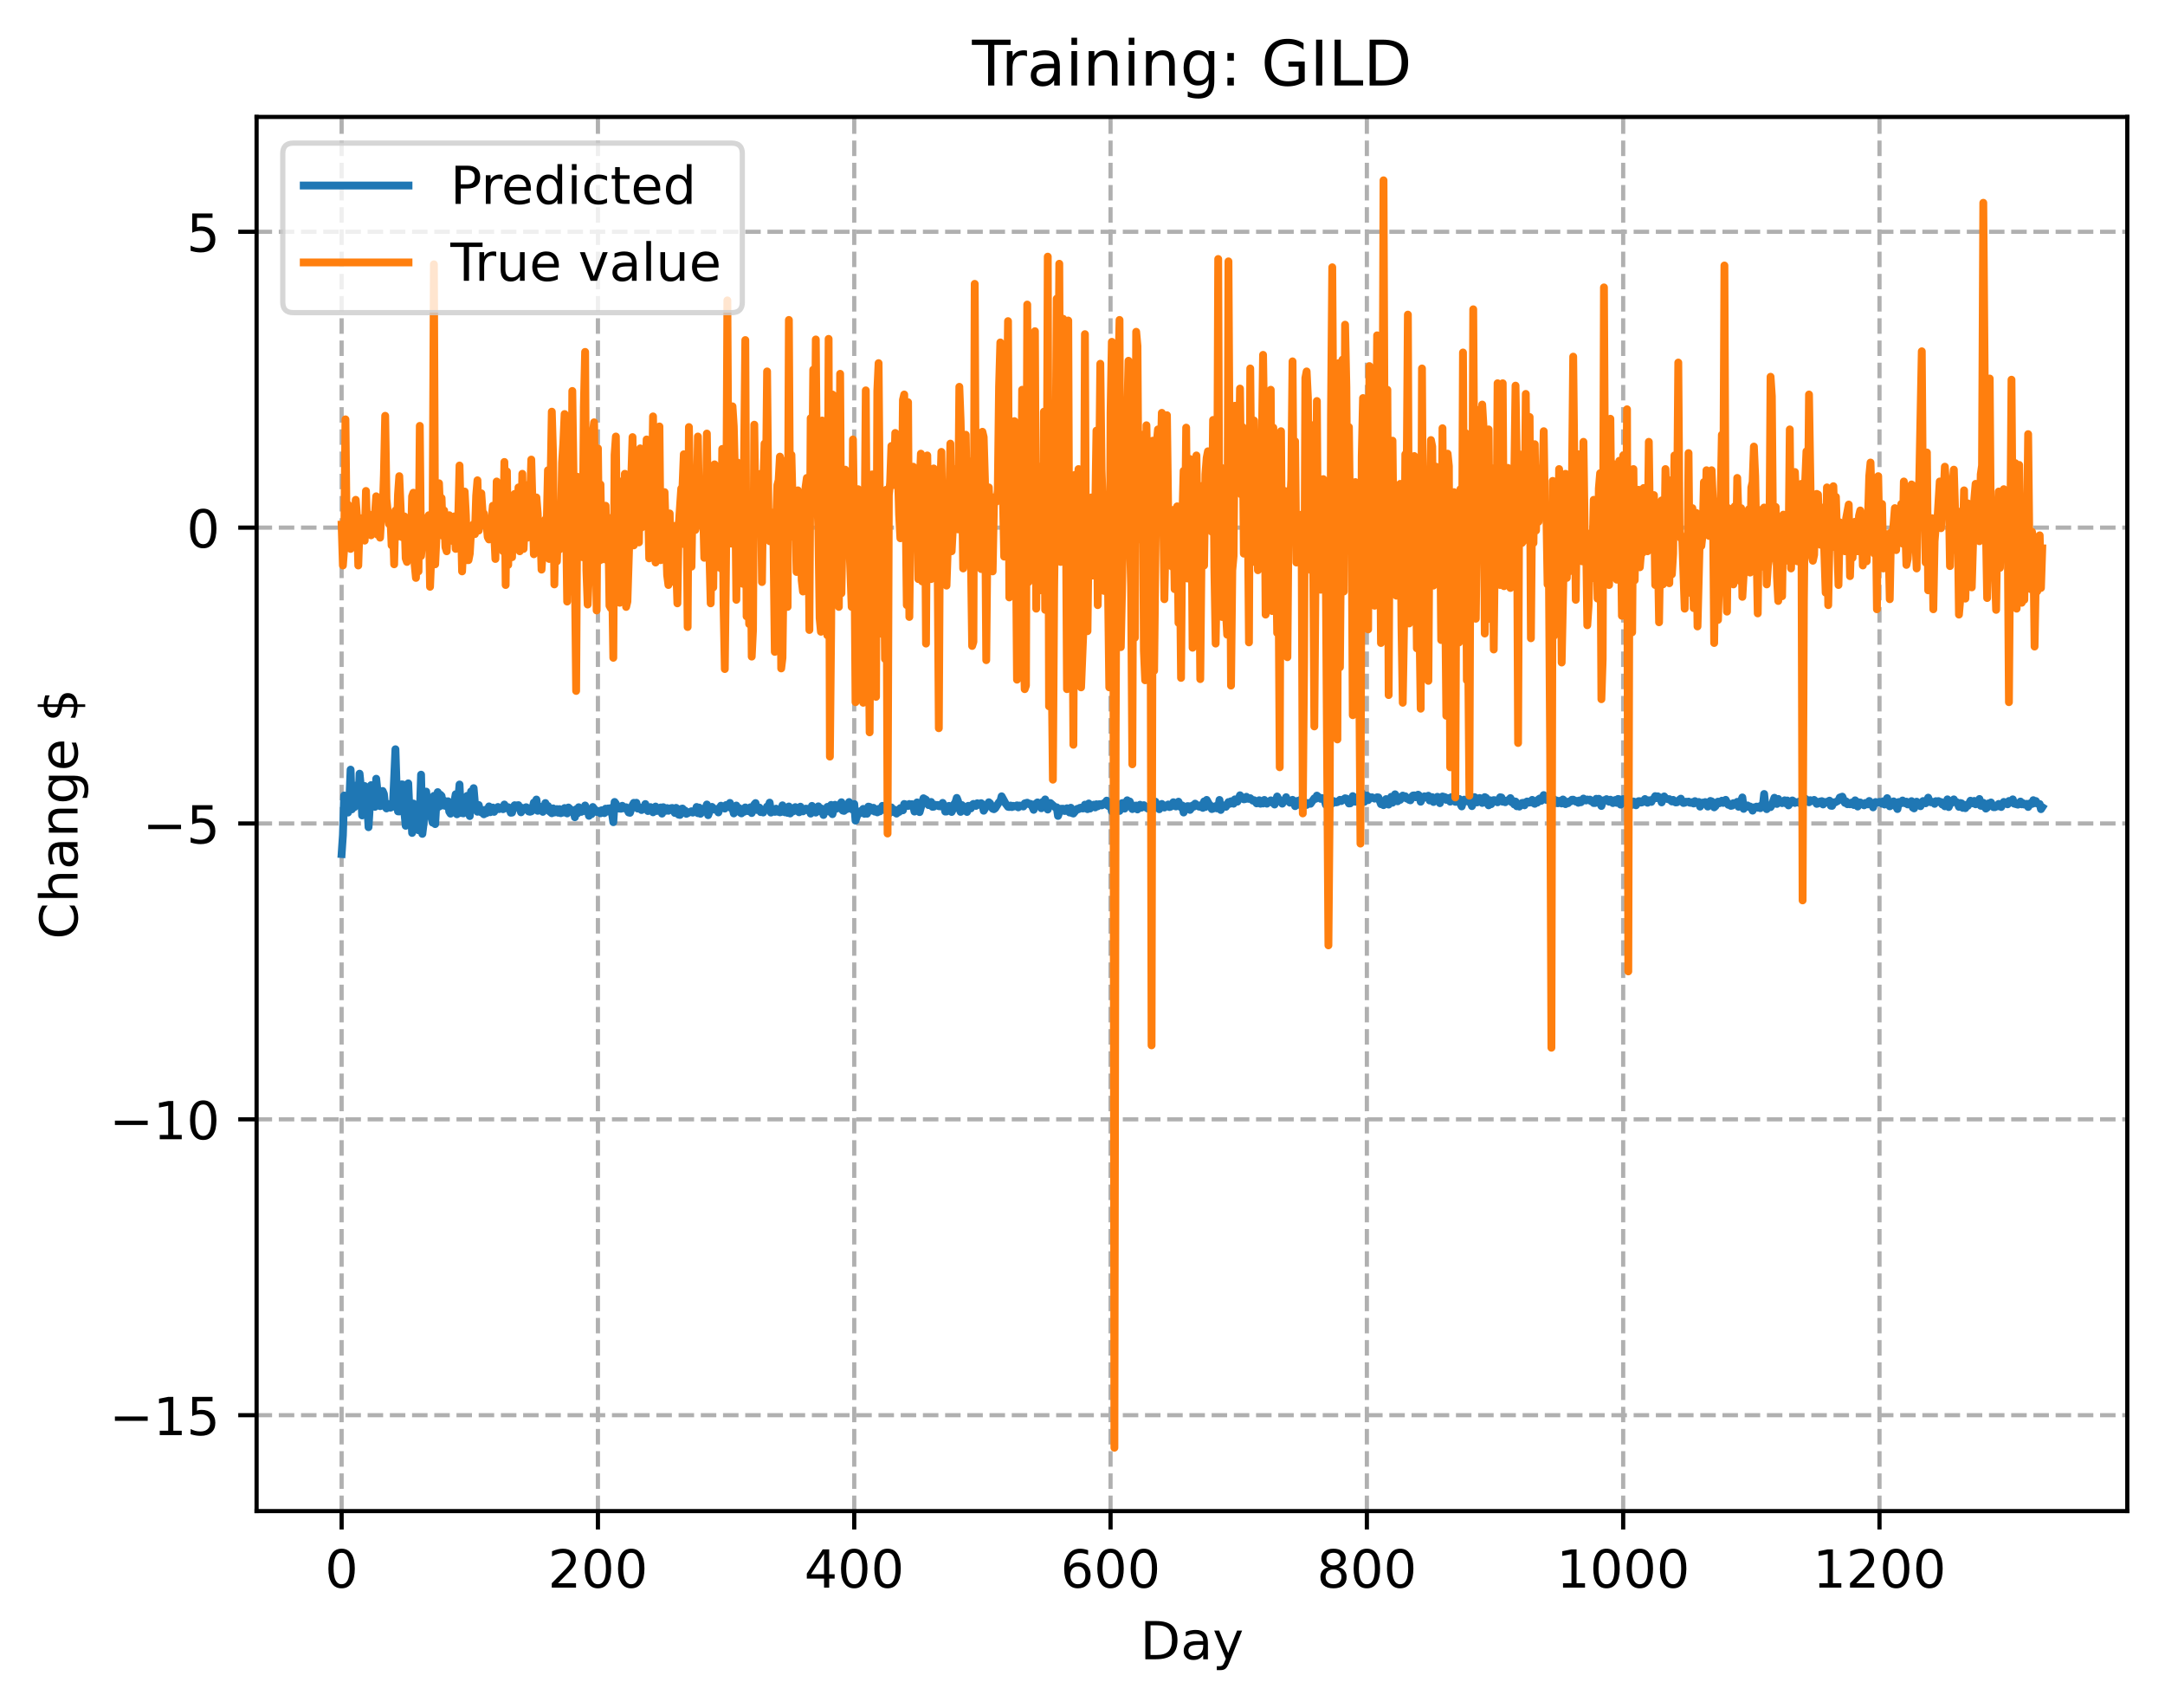 <?xml version="1.0" encoding="utf-8" standalone="no"?>
<!DOCTYPE svg PUBLIC "-//W3C//DTD SVG 1.1//EN"
  "http://www.w3.org/Graphics/SVG/1.1/DTD/svg11.dtd">
<!-- Created with matplotlib (https://matplotlib.org/) -->
<svg height="325.986pt" version="1.1" viewBox="0 0 413.303 325.986" width="413.303pt" xmlns="http://www.w3.org/2000/svg" xmlns:xlink="http://www.w3.org/1999/xlink">
 <defs>
  <style type="text/css">
*{stroke-linecap:butt;stroke-linejoin:round;}
  </style>
 </defs>
 <g id="figure_1">
  <g id="patch_1">
   <path d="M 0 325.986 
L 413.303 325.986 
L 413.303 0 
L 0 0 
z
" style="fill:#ffffff;"/>
  </g>
  <g id="axes_1">
   <g id="patch_2">
    <path d="M 48.983 288.43 
L 406.103 288.43 
L 406.103 22.318 
L 48.983 22.318 
z
" style="fill:#ffffff;"/>
   </g>
   <g id="matplotlib.axis_1">
    <g id="xtick_1">
     <g id="line2d_1">
      <path clip-path="url(#p07f8745dd5)" d="M 65.216 288.43 
L 65.216 22.318 
" style="fill:none;stroke:#b0b0b0;stroke-dasharray:2.96,1.28;stroke-dashoffset:0;stroke-width:0.8;"/>
     </g>
     <g id="line2d_2">
      <defs>
       <path d="M 0 0 
L 0 3.5 
" id="m2df47cbd45" style="stroke:#000000;stroke-width:0.8;"/>
      </defs>
      <g>
       <use style="stroke:#000000;stroke-width:0.8;" x="65.216" xlink:href="#m2df47cbd45" y="288.43"/>
      </g>
     </g>
     <g id="text_1">
      <!-- 0 -->
      <defs>
       <path d="M 31.781 66.406 
Q 24.172 66.406 20.328 58.906 
Q 16.5 51.422 16.5 36.375 
Q 16.5 21.391 20.328 13.891 
Q 24.172 6.391 31.781 6.391 
Q 39.453 6.391 43.281 13.891 
Q 47.125 21.391 47.125 36.375 
Q 47.125 51.422 43.281 58.906 
Q 39.453 66.406 31.781 66.406 
z
M 31.781 74.219 
Q 44.047 74.219 50.516 64.516 
Q 56.984 54.828 56.984 36.375 
Q 56.984 17.969 50.516 8.266 
Q 44.047 -1.422 31.781 -1.422 
Q 19.531 -1.422 13.062 8.266 
Q 6.594 17.969 6.594 36.375 
Q 6.594 54.828 13.062 64.516 
Q 19.531 74.219 31.781 74.219 
z
" id="DejaVuSans-48"/>
      </defs>
      <g transform="translate(62.034 303.029)scale(0.1 -0.1)">
       <use xlink:href="#DejaVuSans-48"/>
      </g>
     </g>
    </g>
    <g id="xtick_2">
     <g id="line2d_3">
      <path clip-path="url(#p07f8745dd5)" d="M 114.146 288.43 
L 114.146 22.318 
" style="fill:none;stroke:#b0b0b0;stroke-dasharray:2.96,1.28;stroke-dashoffset:0;stroke-width:0.8;"/>
     </g>
     <g id="line2d_4">
      <g>
       <use style="stroke:#000000;stroke-width:0.8;" x="114.146" xlink:href="#m2df47cbd45" y="288.43"/>
      </g>
     </g>
     <g id="text_2">
      <!-- 200 -->
      <defs>
       <path d="M 19.188 8.297 
L 53.609 8.297 
L 53.609 0 
L 7.328 0 
L 7.328 8.297 
Q 12.938 14.109 22.625 23.891 
Q 32.328 33.688 34.812 36.531 
Q 39.547 41.844 41.422 45.531 
Q 43.312 49.219 43.312 52.781 
Q 43.312 58.594 39.234 62.25 
Q 35.156 65.922 28.609 65.922 
Q 23.969 65.922 18.812 64.312 
Q 13.672 62.703 7.812 59.422 
L 7.812 69.391 
Q 13.766 71.781 18.938 73 
Q 24.125 74.219 28.422 74.219 
Q 39.75 74.219 46.484 68.547 
Q 53.219 62.891 53.219 53.422 
Q 53.219 48.922 51.531 44.891 
Q 49.859 40.875 45.406 35.406 
Q 44.188 33.984 37.641 27.219 
Q 31.109 20.453 19.188 8.297 
z
" id="DejaVuSans-50"/>
      </defs>
      <g transform="translate(104.602 303.029)scale(0.1 -0.1)">
       <use xlink:href="#DejaVuSans-50"/>
       <use x="63.623" xlink:href="#DejaVuSans-48"/>
       <use x="127.246" xlink:href="#DejaVuSans-48"/>
      </g>
     </g>
    </g>
    <g id="xtick_3">
     <g id="line2d_5">
      <path clip-path="url(#p07f8745dd5)" d="M 163.077 288.43 
L 163.077 22.318 
" style="fill:none;stroke:#b0b0b0;stroke-dasharray:2.96,1.28;stroke-dashoffset:0;stroke-width:0.8;"/>
     </g>
     <g id="line2d_6">
      <g>
       <use style="stroke:#000000;stroke-width:0.8;" x="163.077" xlink:href="#m2df47cbd45" y="288.43"/>
      </g>
     </g>
     <g id="text_3">
      <!-- 400 -->
      <defs>
       <path d="M 37.797 64.312 
L 12.891 25.391 
L 37.797 25.391 
z
M 35.203 72.906 
L 47.609 72.906 
L 47.609 25.391 
L 58.016 25.391 
L 58.016 17.188 
L 47.609 17.188 
L 47.609 0 
L 37.797 0 
L 37.797 17.188 
L 4.891 17.188 
L 4.891 26.703 
z
" id="DejaVuSans-52"/>
      </defs>
      <g transform="translate(153.533 303.029)scale(0.1 -0.1)">
       <use xlink:href="#DejaVuSans-52"/>
       <use x="63.623" xlink:href="#DejaVuSans-48"/>
       <use x="127.246" xlink:href="#DejaVuSans-48"/>
      </g>
     </g>
    </g>
    <g id="xtick_4">
     <g id="line2d_7">
      <path clip-path="url(#p07f8745dd5)" d="M 212.007 288.43 
L 212.007 22.318 
" style="fill:none;stroke:#b0b0b0;stroke-dasharray:2.96,1.28;stroke-dashoffset:0;stroke-width:0.8;"/>
     </g>
     <g id="line2d_8">
      <g>
       <use style="stroke:#000000;stroke-width:0.8;" x="212.007" xlink:href="#m2df47cbd45" y="288.43"/>
      </g>
     </g>
     <g id="text_4">
      <!-- 600 -->
      <defs>
       <path d="M 33.016 40.375 
Q 26.375 40.375 22.484 35.828 
Q 18.609 31.297 18.609 23.391 
Q 18.609 15.531 22.484 10.953 
Q 26.375 6.391 33.016 6.391 
Q 39.656 6.391 43.531 10.953 
Q 47.406 15.531 47.406 23.391 
Q 47.406 31.297 43.531 35.828 
Q 39.656 40.375 33.016 40.375 
z
M 52.594 71.297 
L 52.594 62.312 
Q 48.875 64.062 45.094 64.984 
Q 41.312 65.922 37.594 65.922 
Q 27.828 65.922 22.672 59.328 
Q 17.531 52.734 16.797 39.406 
Q 19.672 43.656 24.016 45.922 
Q 28.375 48.188 33.594 48.188 
Q 44.578 48.188 50.953 41.516 
Q 57.328 34.859 57.328 23.391 
Q 57.328 12.156 50.688 5.359 
Q 44.047 -1.422 33.016 -1.422 
Q 20.359 -1.422 13.672 8.266 
Q 6.984 17.969 6.984 36.375 
Q 6.984 53.656 15.188 63.938 
Q 23.391 74.219 37.203 74.219 
Q 40.922 74.219 44.703 73.484 
Q 48.484 72.75 52.594 71.297 
z
" id="DejaVuSans-54"/>
      </defs>
      <g transform="translate(202.464 303.029)scale(0.1 -0.1)">
       <use xlink:href="#DejaVuSans-54"/>
       <use x="63.623" xlink:href="#DejaVuSans-48"/>
       <use x="127.246" xlink:href="#DejaVuSans-48"/>
      </g>
     </g>
    </g>
    <g id="xtick_5">
     <g id="line2d_9">
      <path clip-path="url(#p07f8745dd5)" d="M 260.938 288.43 
L 260.938 22.318 
" style="fill:none;stroke:#b0b0b0;stroke-dasharray:2.96,1.28;stroke-dashoffset:0;stroke-width:0.8;"/>
     </g>
     <g id="line2d_10">
      <g>
       <use style="stroke:#000000;stroke-width:0.8;" x="260.938" xlink:href="#m2df47cbd45" y="288.43"/>
      </g>
     </g>
     <g id="text_5">
      <!-- 800 -->
      <defs>
       <path d="M 31.781 34.625 
Q 24.75 34.625 20.719 30.859 
Q 16.703 27.094 16.703 20.516 
Q 16.703 13.922 20.719 10.156 
Q 24.75 6.391 31.781 6.391 
Q 38.812 6.391 42.859 10.172 
Q 46.922 13.969 46.922 20.516 
Q 46.922 27.094 42.891 30.859 
Q 38.875 34.625 31.781 34.625 
z
M 21.922 38.812 
Q 15.578 40.375 12.031 44.719 
Q 8.5 49.078 8.5 55.328 
Q 8.5 64.062 14.719 69.141 
Q 20.953 74.219 31.781 74.219 
Q 42.672 74.219 48.875 69.141 
Q 55.078 64.062 55.078 55.328 
Q 55.078 49.078 51.531 44.719 
Q 48 40.375 41.703 38.812 
Q 48.828 37.156 52.797 32.312 
Q 56.781 27.484 56.781 20.516 
Q 56.781 9.906 50.312 4.234 
Q 43.844 -1.422 31.781 -1.422 
Q 19.734 -1.422 13.25 4.234 
Q 6.781 9.906 6.781 20.516 
Q 6.781 27.484 10.781 32.312 
Q 14.797 37.156 21.922 38.812 
z
M 18.312 54.391 
Q 18.312 48.734 21.844 45.562 
Q 25.391 42.391 31.781 42.391 
Q 38.141 42.391 41.719 45.562 
Q 45.312 48.734 45.312 54.391 
Q 45.312 60.062 41.719 63.234 
Q 38.141 66.406 31.781 66.406 
Q 25.391 66.406 21.844 63.234 
Q 18.312 60.062 18.312 54.391 
z
" id="DejaVuSans-56"/>
      </defs>
      <g transform="translate(251.394 303.029)scale(0.1 -0.1)">
       <use xlink:href="#DejaVuSans-56"/>
       <use x="63.623" xlink:href="#DejaVuSans-48"/>
       <use x="127.246" xlink:href="#DejaVuSans-48"/>
      </g>
     </g>
    </g>
    <g id="xtick_6">
     <g id="line2d_11">
      <path clip-path="url(#p07f8745dd5)" d="M 309.869 288.43 
L 309.869 22.318 
" style="fill:none;stroke:#b0b0b0;stroke-dasharray:2.96,1.28;stroke-dashoffset:0;stroke-width:0.8;"/>
     </g>
     <g id="line2d_12">
      <g>
       <use style="stroke:#000000;stroke-width:0.8;" x="309.869" xlink:href="#m2df47cbd45" y="288.43"/>
      </g>
     </g>
     <g id="text_6">
      <!-- 1000 -->
      <defs>
       <path d="M 12.406 8.297 
L 28.516 8.297 
L 28.516 63.922 
L 10.984 60.406 
L 10.984 69.391 
L 28.422 72.906 
L 38.281 72.906 
L 38.281 8.297 
L 54.391 8.297 
L 54.391 0 
L 12.406 0 
z
" id="DejaVuSans-49"/>
      </defs>
      <g transform="translate(297.144 303.029)scale(0.1 -0.1)">
       <use xlink:href="#DejaVuSans-49"/>
       <use x="63.623" xlink:href="#DejaVuSans-48"/>
       <use x="127.246" xlink:href="#DejaVuSans-48"/>
       <use x="190.869" xlink:href="#DejaVuSans-48"/>
      </g>
     </g>
    </g>
    <g id="xtick_7">
     <g id="line2d_13">
      <path clip-path="url(#p07f8745dd5)" d="M 358.799 288.43 
L 358.799 22.318 
" style="fill:none;stroke:#b0b0b0;stroke-dasharray:2.96,1.28;stroke-dashoffset:0;stroke-width:0.8;"/>
     </g>
     <g id="line2d_14">
      <g>
       <use style="stroke:#000000;stroke-width:0.8;" x="358.799" xlink:href="#m2df47cbd45" y="288.43"/>
      </g>
     </g>
     <g id="text_7">
      <!-- 1200 -->
      <g transform="translate(346.074 303.029)scale(0.1 -0.1)">
       <use xlink:href="#DejaVuSans-49"/>
       <use x="63.623" xlink:href="#DejaVuSans-50"/>
       <use x="127.246" xlink:href="#DejaVuSans-48"/>
       <use x="190.869" xlink:href="#DejaVuSans-48"/>
      </g>
     </g>
    </g>
    <g id="text_8">
     <!-- Day -->
     <defs>
      <path d="M 19.672 64.797 
L 19.672 8.109 
L 31.594 8.109 
Q 46.688 8.109 53.688 14.938 
Q 60.688 21.781 60.688 36.531 
Q 60.688 51.172 53.688 57.984 
Q 46.688 64.797 31.594 64.797 
z
M 9.812 72.906 
L 30.078 72.906 
Q 51.266 72.906 61.172 64.094 
Q 71.094 55.281 71.094 36.531 
Q 71.094 17.672 61.125 8.828 
Q 51.172 0 30.078 0 
L 9.812 0 
z
" id="DejaVuSans-68"/>
      <path d="M 34.281 27.484 
Q 23.391 27.484 19.188 25 
Q 14.984 22.516 14.984 16.5 
Q 14.984 11.719 18.141 8.906 
Q 21.297 6.109 26.703 6.109 
Q 34.188 6.109 38.703 11.406 
Q 43.219 16.703 43.219 25.484 
L 43.219 27.484 
z
M 52.203 31.203 
L 52.203 0 
L 43.219 0 
L 43.219 8.297 
Q 40.141 3.328 35.547 0.953 
Q 30.953 -1.422 24.312 -1.422 
Q 15.922 -1.422 10.953 3.297 
Q 6 8.016 6 15.922 
Q 6 25.141 12.172 29.828 
Q 18.359 34.516 30.609 34.516 
L 43.219 34.516 
L 43.219 35.406 
Q 43.219 41.609 39.141 45 
Q 35.062 48.391 27.688 48.391 
Q 23 48.391 18.547 47.266 
Q 14.109 46.141 10.016 43.891 
L 10.016 52.203 
Q 14.938 54.109 19.578 55.047 
Q 24.219 56 28.609 56 
Q 40.484 56 46.344 49.844 
Q 52.203 43.703 52.203 31.203 
z
" id="DejaVuSans-97"/>
      <path d="M 32.172 -5.078 
Q 28.375 -14.844 24.75 -17.812 
Q 21.141 -20.797 15.094 -20.797 
L 7.906 -20.797 
L 7.906 -13.281 
L 13.188 -13.281 
Q 16.891 -13.281 18.938 -11.516 
Q 21 -9.766 23.484 -3.219 
L 25.094 0.875 
L 2.984 54.688 
L 12.5 54.688 
L 29.594 11.922 
L 46.688 54.688 
L 56.203 54.688 
z
" id="DejaVuSans-121"/>
     </defs>
     <g transform="translate(217.669 316.707)scale(0.1 -0.1)">
      <use xlink:href="#DejaVuSans-68"/>
      <use x="77.002" xlink:href="#DejaVuSans-97"/>
      <use x="138.281" xlink:href="#DejaVuSans-121"/>
     </g>
    </g>
   </g>
   <g id="matplotlib.axis_2">
    <g id="ytick_1">
     <g id="line2d_15">
      <path clip-path="url(#p07f8745dd5)" d="M 48.983 270.122 
L 406.103 270.122 
" style="fill:none;stroke:#b0b0b0;stroke-dasharray:2.96,1.28;stroke-dashoffset:0;stroke-width:0.8;"/>
     </g>
     <g id="line2d_16">
      <defs>
       <path d="M 0 0 
L -3.5 0 
" id="mf6f65cb7f3" style="stroke:#000000;stroke-width:0.8;"/>
      </defs>
      <g>
       <use style="stroke:#000000;stroke-width:0.8;" x="48.983" xlink:href="#mf6f65cb7f3" y="270.122"/>
      </g>
     </g>
     <g id="text_9">
      <!-- −15 -->
      <defs>
       <path d="M 10.594 35.5 
L 73.188 35.5 
L 73.188 27.203 
L 10.594 27.203 
z
" id="DejaVuSans-8722"/>
       <path d="M 10.797 72.906 
L 49.516 72.906 
L 49.516 64.594 
L 19.828 64.594 
L 19.828 46.734 
Q 21.969 47.469 24.109 47.828 
Q 26.266 48.188 28.422 48.188 
Q 40.625 48.188 47.75 41.5 
Q 54.891 34.812 54.891 23.391 
Q 54.891 11.625 47.562 5.094 
Q 40.234 -1.422 26.906 -1.422 
Q 22.312 -1.422 17.547 -0.641 
Q 12.797 0.141 7.719 1.703 
L 7.719 11.625 
Q 12.109 9.234 16.797 8.062 
Q 21.484 6.891 26.703 6.891 
Q 35.156 6.891 40.078 11.328 
Q 45.016 15.766 45.016 23.391 
Q 45.016 31 40.078 35.438 
Q 35.156 39.891 26.703 39.891 
Q 22.75 39.891 18.812 39.016 
Q 14.891 38.141 10.797 36.281 
z
" id="DejaVuSans-53"/>
      </defs>
      <g transform="translate(20.878 273.922)scale(0.1 -0.1)">
       <use xlink:href="#DejaVuSans-8722"/>
       <use x="83.789" xlink:href="#DejaVuSans-49"/>
       <use x="147.412" xlink:href="#DejaVuSans-53"/>
      </g>
     </g>
    </g>
    <g id="ytick_2">
     <g id="line2d_17">
      <path clip-path="url(#p07f8745dd5)" d="M 48.983 213.652 
L 406.103 213.652 
" style="fill:none;stroke:#b0b0b0;stroke-dasharray:2.96,1.28;stroke-dashoffset:0;stroke-width:0.8;"/>
     </g>
     <g id="line2d_18">
      <g>
       <use style="stroke:#000000;stroke-width:0.8;" x="48.983" xlink:href="#mf6f65cb7f3" y="213.652"/>
      </g>
     </g>
     <g id="text_10">
      <!-- −10 -->
      <g transform="translate(20.878 217.451)scale(0.1 -0.1)">
       <use xlink:href="#DejaVuSans-8722"/>
       <use x="83.789" xlink:href="#DejaVuSans-49"/>
       <use x="147.412" xlink:href="#DejaVuSans-48"/>
      </g>
     </g>
    </g>
    <g id="ytick_3">
     <g id="line2d_19">
      <path clip-path="url(#p07f8745dd5)" d="M 48.983 157.181 
L 406.103 157.181 
" style="fill:none;stroke:#b0b0b0;stroke-dasharray:2.96,1.28;stroke-dashoffset:0;stroke-width:0.8;"/>
     </g>
     <g id="line2d_20">
      <g>
       <use style="stroke:#000000;stroke-width:0.8;" x="48.983" xlink:href="#mf6f65cb7f3" y="157.181"/>
      </g>
     </g>
     <g id="text_11">
      <!-- −5 -->
      <g transform="translate(27.241 160.98)scale(0.1 -0.1)">
       <use xlink:href="#DejaVuSans-8722"/>
       <use x="83.789" xlink:href="#DejaVuSans-53"/>
      </g>
     </g>
    </g>
    <g id="ytick_4">
     <g id="line2d_21">
      <path clip-path="url(#p07f8745dd5)" d="M 48.983 100.711 
L 406.103 100.711 
" style="fill:none;stroke:#b0b0b0;stroke-dasharray:2.96,1.28;stroke-dashoffset:0;stroke-width:0.8;"/>
     </g>
     <g id="line2d_22">
      <g>
       <use style="stroke:#000000;stroke-width:0.8;" x="48.983" xlink:href="#mf6f65cb7f3" y="100.711"/>
      </g>
     </g>
     <g id="text_12">
      <!-- 0 -->
      <g transform="translate(35.62 104.51)scale(0.1 -0.1)">
       <use xlink:href="#DejaVuSans-48"/>
      </g>
     </g>
    </g>
    <g id="ytick_5">
     <g id="line2d_23">
      <path clip-path="url(#p07f8745dd5)" d="M 48.983 44.24 
L 406.103 44.24 
" style="fill:none;stroke:#b0b0b0;stroke-dasharray:2.96,1.28;stroke-dashoffset:0;stroke-width:0.8;"/>
     </g>
     <g id="line2d_24">
      <g>
       <use style="stroke:#000000;stroke-width:0.8;" x="48.983" xlink:href="#mf6f65cb7f3" y="44.24"/>
      </g>
     </g>
     <g id="text_13">
      <!-- 5 -->
      <g transform="translate(35.62 48.039)scale(0.1 -0.1)">
       <use xlink:href="#DejaVuSans-53"/>
      </g>
     </g>
    </g>
    <g id="text_14">
     <!-- Change $ -->
     <defs>
      <path d="M 64.406 67.281 
L 64.406 56.891 
Q 59.422 61.531 53.781 63.812 
Q 48.141 66.109 41.797 66.109 
Q 29.297 66.109 22.656 58.469 
Q 16.016 50.828 16.016 36.375 
Q 16.016 21.969 22.656 14.328 
Q 29.297 6.688 41.797 6.688 
Q 48.141 6.688 53.781 8.984 
Q 59.422 11.281 64.406 15.922 
L 64.406 5.609 
Q 59.234 2.094 53.438 0.328 
Q 47.656 -1.422 41.219 -1.422 
Q 24.656 -1.422 15.125 8.703 
Q 5.609 18.844 5.609 36.375 
Q 5.609 53.953 15.125 64.078 
Q 24.656 74.219 41.219 74.219 
Q 47.75 74.219 53.531 72.484 
Q 59.328 70.75 64.406 67.281 
z
" id="DejaVuSans-67"/>
      <path d="M 54.891 33.016 
L 54.891 0 
L 45.906 0 
L 45.906 32.719 
Q 45.906 40.484 42.875 44.328 
Q 39.844 48.188 33.797 48.188 
Q 26.516 48.188 22.312 43.547 
Q 18.109 38.922 18.109 30.906 
L 18.109 0 
L 9.078 0 
L 9.078 75.984 
L 18.109 75.984 
L 18.109 46.188 
Q 21.344 51.125 25.703 53.562 
Q 30.078 56 35.797 56 
Q 45.219 56 50.047 50.172 
Q 54.891 44.344 54.891 33.016 
z
" id="DejaVuSans-104"/>
      <path d="M 54.891 33.016 
L 54.891 0 
L 45.906 0 
L 45.906 32.719 
Q 45.906 40.484 42.875 44.328 
Q 39.844 48.188 33.797 48.188 
Q 26.516 48.188 22.312 43.547 
Q 18.109 38.922 18.109 30.906 
L 18.109 0 
L 9.078 0 
L 9.078 54.688 
L 18.109 54.688 
L 18.109 46.188 
Q 21.344 51.125 25.703 53.562 
Q 30.078 56 35.797 56 
Q 45.219 56 50.047 50.172 
Q 54.891 44.344 54.891 33.016 
z
" id="DejaVuSans-110"/>
      <path d="M 45.406 27.984 
Q 45.406 37.75 41.375 43.109 
Q 37.359 48.484 30.078 48.484 
Q 22.859 48.484 18.828 43.109 
Q 14.797 37.75 14.797 27.984 
Q 14.797 18.266 18.828 12.891 
Q 22.859 7.516 30.078 7.516 
Q 37.359 7.516 41.375 12.891 
Q 45.406 18.266 45.406 27.984 
z
M 54.391 6.781 
Q 54.391 -7.172 48.188 -13.984 
Q 42 -20.797 29.203 -20.797 
Q 24.469 -20.797 20.266 -20.094 
Q 16.062 -19.391 12.109 -17.922 
L 12.109 -9.188 
Q 16.062 -11.328 19.922 -12.344 
Q 23.781 -13.375 27.781 -13.375 
Q 36.625 -13.375 41.016 -8.766 
Q 45.406 -4.156 45.406 5.172 
L 45.406 9.625 
Q 42.625 4.781 38.281 2.391 
Q 33.938 0 27.875 0 
Q 17.828 0 11.672 7.656 
Q 5.516 15.328 5.516 27.984 
Q 5.516 40.672 11.672 48.328 
Q 17.828 56 27.875 56 
Q 33.938 56 38.281 53.609 
Q 42.625 51.219 45.406 46.391 
L 45.406 54.688 
L 54.391 54.688 
z
" id="DejaVuSans-103"/>
      <path d="M 56.203 29.594 
L 56.203 25.203 
L 14.891 25.203 
Q 15.484 15.922 20.484 11.062 
Q 25.484 6.203 34.422 6.203 
Q 39.594 6.203 44.453 7.469 
Q 49.312 8.734 54.109 11.281 
L 54.109 2.781 
Q 49.266 0.734 44.188 -0.344 
Q 39.109 -1.422 33.891 -1.422 
Q 20.797 -1.422 13.156 6.188 
Q 5.516 13.812 5.516 26.812 
Q 5.516 40.234 12.766 48.109 
Q 20.016 56 32.328 56 
Q 43.359 56 49.781 48.891 
Q 56.203 41.797 56.203 29.594 
z
M 47.219 32.234 
Q 47.125 39.594 43.094 43.984 
Q 39.062 48.391 32.422 48.391 
Q 24.906 48.391 20.391 44.141 
Q 15.875 39.891 15.188 32.172 
z
" id="DejaVuSans-101"/>
      <path id="DejaVuSans-32"/>
      <path d="M 33.797 -14.703 
L 28.906 -14.703 
L 28.859 0 
Q 23.734 0.094 18.609 1.188 
Q 13.484 2.297 8.297 4.5 
L 8.297 13.281 
Q 13.281 10.156 18.375 8.562 
Q 23.484 6.984 28.906 6.938 
L 28.906 29.203 
Q 18.109 30.953 13.203 35.156 
Q 8.297 39.359 8.297 46.688 
Q 8.297 54.641 13.625 59.219 
Q 18.953 63.812 28.906 64.5 
L 28.906 75.984 
L 33.797 75.984 
L 33.797 64.656 
Q 38.328 64.453 42.578 63.688 
Q 46.828 62.938 50.875 61.625 
L 50.875 53.078 
Q 46.828 55.125 42.547 56.25 
Q 38.281 57.375 33.797 57.562 
L 33.797 36.719 
Q 44.875 35.016 50.094 30.609 
Q 55.328 26.219 55.328 18.609 
Q 55.328 10.359 49.781 5.594 
Q 44.234 0.828 33.797 0.094 
z
M 28.906 37.594 
L 28.906 57.625 
Q 23.25 56.984 20.266 54.391 
Q 17.281 51.812 17.281 47.516 
Q 17.281 43.312 20.031 40.969 
Q 22.797 38.625 28.906 37.594 
z
M 33.797 28.219 
L 33.797 7.078 
Q 39.984 7.906 43.141 10.594 
Q 46.297 13.281 46.297 17.672 
Q 46.297 21.969 43.281 24.5 
Q 40.281 27.047 33.797 28.219 
z
" id="DejaVuSans-36"/>
     </defs>
     <g transform="translate(14.798 179.288)rotate(-90)scale(0.1 -0.1)">
      <use xlink:href="#DejaVuSans-67"/>
      <use x="69.824" xlink:href="#DejaVuSans-104"/>
      <use x="133.203" xlink:href="#DejaVuSans-97"/>
      <use x="194.482" xlink:href="#DejaVuSans-110"/>
      <use x="257.861" xlink:href="#DejaVuSans-103"/>
      <use x="321.338" xlink:href="#DejaVuSans-101"/>
      <use x="382.861" xlink:href="#DejaVuSans-32"/>
      <use x="414.648" xlink:href="#DejaVuSans-36"/>
     </g>
    </g>
   </g>
   <g id="line2d_25">
    <path clip-path="url(#p07f8745dd5)" d="M 65.216 163.013 
L 65.46 159.414 
L 65.705 151.842 
L 65.949 154.278 
L 66.439 155.098 
L 66.683 153.099 
L 66.928 146.904 
L 67.173 154.484 
L 67.417 153.023 
L 67.662 154.071 
L 67.907 153.763 
L 68.151 149.865 
L 68.396 153.732 
L 68.641 147.672 
L 68.885 150.075 
L 69.13 155.644 
L 69.375 151.804 
L 69.619 150.032 
L 69.864 152.68 
L 70.109 153.41 
L 70.353 157.892 
L 70.843 149.861 
L 71.087 150.89 
L 71.332 151.142 
L 71.577 154.007 
L 71.821 148.64 
L 72.31 153.44 
L 72.555 153.876 
L 72.8 153.796 
L 73.044 150.976 
L 73.289 151.544 
L 73.534 153.952 
L 73.778 154.31 
L 74.023 153.452 
L 74.268 153.504 
L 74.512 154.174 
L 75.002 153.975 
L 75.491 143.013 
L 75.736 150.911 
L 75.98 154.873 
L 76.225 154.887 
L 76.47 154.644 
L 76.714 149.706 
L 76.959 149.757 
L 77.204 155.082 
L 77.448 157.623 
L 77.693 156.794 
L 77.937 149.521 
L 78.182 155.223 
L 78.427 154.06 
L 78.671 158.987 
L 78.916 153.371 
L 79.161 153.886 
L 79.65 153.98 
L 79.895 158.475 
L 80.139 155.442 
L 80.384 147.864 
L 80.629 159.165 
L 80.873 157.151 
L 81.118 152.883 
L 81.363 151.096 
L 81.607 153.759 
L 81.852 153.41 
L 82.097 153.637 
L 82.341 156.007 
L 82.586 157.019 
L 82.831 151.903 
L 83.075 157.3 
L 83.32 152.918 
L 83.565 151.195 
L 83.809 153.978 
L 84.054 151.678 
L 84.298 151.932 
L 84.543 153.742 
L 84.788 152.812 
L 85.032 153.831 
L 85.522 152.94 
L 85.766 154.924 
L 86.011 155.308 
L 86.256 154.477 
L 86.5 154.391 
L 86.99 151.599 
L 87.234 155.427 
L 87.724 149.741 
L 87.968 155.184 
L 88.213 152.452 
L 88.458 155.256 
L 88.702 154.096 
L 88.947 154.386 
L 89.192 151.902 
L 89.436 152.025 
L 89.681 155.768 
L 89.925 151.069 
L 90.17 152.848 
L 90.415 150.438 
L 90.659 153.293 
L 91.149 154.945 
L 91.393 153.657 
L 91.638 154.699 
L 91.883 155.065 
L 92.127 155.159 
L 92.372 155.427 
L 92.617 154.569 
L 92.861 155.211 
L 93.351 153.921 
L 93.595 155.031 
L 93.84 154.222 
L 94.085 154.138 
L 94.329 154.962 
L 94.574 154.355 
L 94.819 154.497 
L 95.063 154.029 
L 95.308 154.434 
L 95.797 154.168 
L 96.042 154.454 
L 96.286 153.559 
L 96.776 154.303 
L 97.02 154.074 
L 97.265 154.359 
L 97.51 155.135 
L 97.754 155.104 
L 97.999 154.048 
L 98.244 153.694 
L 98.488 153.749 
L 98.978 153.682 
L 99.467 155.049 
L 99.712 154.196 
L 99.956 154.584 
L 100.446 154.072 
L 100.69 154.213 
L 100.935 154.888 
L 101.18 154.944 
L 101.424 154.869 
L 101.669 154.214 
L 101.913 153.181 
L 102.158 154.555 
L 102.403 152.606 
L 102.647 154.766 
L 103.137 153.984 
L 103.381 154.247 
L 103.626 154.963 
L 104.115 153.278 
L 104.36 154.028 
L 104.605 153.831 
L 104.849 154.825 
L 105.339 155.227 
L 105.583 154.291 
L 105.828 155.089 
L 106.073 154.508 
L 106.317 154.434 
L 106.562 155.132 
L 106.807 154.437 
L 107.051 155.223 
L 107.296 155.001 
L 107.541 155.102 
L 107.785 154.234 
L 108.274 155.259 
L 108.519 154.131 
L 109.008 154.583 
L 109.253 154.793 
L 109.498 154.806 
L 109.742 155.988 
L 109.987 154.469 
L 110.232 155.272 
L 110.476 154.077 
L 110.721 154.332 
L 110.966 154.969 
L 111.21 154.288 
L 111.455 154.81 
L 111.7 153.745 
L 111.944 154.555 
L 112.189 154.693 
L 112.434 155.721 
L 112.678 154.736 
L 112.923 155.409 
L 113.168 154.035 
L 113.901 154.983 
L 114.146 154.804 
L 114.635 155.245 
L 114.88 154.647 
L 115.369 155.204 
L 115.614 154.351 
L 115.859 154.929 
L 116.103 154.309 
L 116.348 154.543 
L 116.593 154.242 
L 116.837 155.266 
L 117.082 156.932 
L 117.327 153.072 
L 117.571 153.396 
L 117.816 154.295 
L 118.55 154.369 
L 118.795 153.805 
L 119.039 154.297 
L 119.529 154.079 
L 120.018 155.085 
L 120.262 155.145 
L 120.752 153.677 
L 120.996 153.241 
L 121.241 153.667 
L 121.486 153.226 
L 121.73 154.338 
L 121.975 154.04 
L 122.22 154.161 
L 122.464 154.615 
L 122.954 154.283 
L 123.198 153.468 
L 123.688 154.807 
L 124.177 154.053 
L 124.422 154.205 
L 124.666 155.052 
L 124.911 154.668 
L 125.156 153.949 
L 125.4 154.799 
L 125.645 154.357 
L 125.889 154.459 
L 126.134 154.122 
L 126.379 155.299 
L 126.623 154.071 
L 127.113 154.763 
L 127.357 154.245 
L 127.602 154.76 
L 128.091 154.256 
L 128.336 154.221 
L 128.581 154.578 
L 128.825 155.176 
L 129.07 154.198 
L 129.559 155.5 
L 129.804 155.551 
L 130.049 154.396 
L 130.293 154.332 
L 130.538 154.642 
L 130.783 154.717 
L 131.027 155.34 
L 131.761 154.964 
L 132.006 154.845 
L 132.25 155.11 
L 132.495 154.857 
L 132.74 154.867 
L 132.984 154.028 
L 133.229 155.215 
L 133.474 154.146 
L 133.718 155.332 
L 133.963 155.06 
L 134.208 154.393 
L 134.452 154.432 
L 134.697 154.26 
L 134.942 153.555 
L 135.186 155.598 
L 135.676 154.38 
L 135.92 154.012 
L 136.41 154.53 
L 136.654 154.525 
L 136.899 154.404 
L 137.144 155.073 
L 137.388 154.209 
L 137.633 153.786 
L 138.122 154.174 
L 138.367 154.339 
L 138.611 153.661 
L 138.856 153.665 
L 139.101 153.798 
L 139.345 153.255 
L 139.59 154.27 
L 139.835 154.269 
L 140.079 155.26 
L 140.324 154.014 
L 140.569 153.755 
L 140.813 154.826 
L 141.058 154.223 
L 141.303 155.099 
L 141.547 155.254 
L 141.792 154.392 
L 142.037 154.961 
L 142.281 154.115 
L 142.526 154.633 
L 142.771 154.816 
L 143.015 154.818 
L 143.26 154.083 
L 143.505 155.188 
L 143.994 153.562 
L 144.238 153.287 
L 144.483 154.601 
L 144.728 154.449 
L 144.972 154.142 
L 145.217 155.012 
L 145.462 154.677 
L 145.706 155.083 
L 145.951 154.516 
L 146.196 154.538 
L 146.44 153.943 
L 146.685 154.018 
L 146.93 153.201 
L 147.174 155.102 
L 147.419 154.525 
L 147.664 154.881 
L 147.908 154.966 
L 148.153 154.355 
L 148.398 154.934 
L 148.642 154.67 
L 148.887 155.058 
L 149.132 154.98 
L 149.376 153.715 
L 149.865 155.057 
L 150.11 154.115 
L 150.355 155.164 
L 150.599 153.937 
L 150.844 155.272 
L 151.089 154.257 
L 151.333 154.91 
L 151.823 154.057 
L 152.067 154.784 
L 152.312 154.622 
L 152.557 155.044 
L 152.801 153.975 
L 153.046 154.648 
L 153.291 154.87 
L 153.78 154.357 
L 154.025 154.364 
L 154.269 154.706 
L 154.514 154.456 
L 154.759 155.299 
L 155.003 153.823 
L 155.248 154.619 
L 155.737 155.103 
L 155.982 154.856 
L 156.226 153.907 
L 156.471 154.834 
L 156.716 154.282 
L 156.96 154.58 
L 157.205 155.56 
L 157.45 154.74 
L 157.694 154.535 
L 157.939 154.013 
L 158.428 154.963 
L 158.673 153.631 
L 158.918 155.402 
L 159.407 153.61 
L 159.652 154.353 
L 159.896 154.285 
L 160.63 153.126 
L 160.875 154.714 
L 161.12 154.78 
L 161.364 154.018 
L 161.609 154.467 
L 161.853 153.925 
L 162.098 153.089 
L 162.343 154.308 
L 162.832 154.578 
L 163.077 153.454 
L 163.321 156.637 
L 163.811 155.139 
L 164.055 155.297 
L 164.3 154.813 
L 164.545 155.103 
L 164.789 154.398 
L 165.034 155.341 
L 165.279 154.832 
L 165.523 155.322 
L 165.768 153.961 
L 166.013 154.014 
L 166.257 154.731 
L 166.502 154.24 
L 166.747 154.186 
L 166.991 154.917 
L 167.236 154.55 
L 167.48 155.063 
L 167.725 154.4 
L 167.97 154.872 
L 168.214 154.549 
L 168.459 153.816 
L 168.948 154.632 
L 169.193 153.897 
L 169.438 154.419 
L 169.682 155.305 
L 170.172 154.118 
L 170.661 155.034 
L 170.906 154.582 
L 171.15 155.295 
L 171.395 154.717 
L 171.64 154.98 
L 171.884 154.245 
L 172.129 154.625 
L 172.374 154.664 
L 172.618 153.458 
L 173.108 153.615 
L 173.352 153.834 
L 173.597 153.461 
L 173.841 153.808 
L 174.086 153.489 
L 174.331 153.775 
L 174.575 154.91 
L 175.065 153.163 
L 175.554 155.014 
L 176.288 152.367 
L 176.777 152.649 
L 177.267 153.675 
L 177.511 153.467 
L 177.756 153.072 
L 178.001 153.999 
L 178.245 153.981 
L 178.49 153.602 
L 178.735 153.693 
L 178.979 153.644 
L 179.224 153.887 
L 179.468 153.903 
L 179.958 153.248 
L 180.202 153.714 
L 180.447 154.911 
L 180.692 154.895 
L 181.181 153.819 
L 181.67 154.985 
L 181.915 154.478 
L 182.16 153.467 
L 182.404 153.126 
L 182.649 152.297 
L 182.894 152.916 
L 183.138 154.361 
L 183.383 154.969 
L 183.628 153.664 
L 183.872 153.893 
L 184.117 154.734 
L 184.362 154.521 
L 184.606 154.983 
L 184.851 153.807 
L 185.34 154.311 
L 185.585 153.639 
L 185.829 153.443 
L 186.074 153.488 
L 186.319 153.824 
L 186.563 153.32 
L 186.808 153.625 
L 187.297 153.299 
L 187.542 153.503 
L 187.787 154.749 
L 188.765 153.129 
L 189.01 153.331 
L 189.499 154.367 
L 189.744 154.455 
L 189.989 154.284 
L 190.723 153.105 
L 190.967 152.929 
L 191.212 151.997 
L 191.946 153.34 
L 192.435 154 
L 192.68 154.039 
L 192.924 153.76 
L 193.169 154.051 
L 193.414 153.816 
L 193.658 153.926 
L 194.148 153.718 
L 194.392 154.104 
L 194.637 153.753 
L 195.371 153.94 
L 195.616 153.343 
L 196.105 153.216 
L 196.35 153.475 
L 196.594 153.407 
L 196.839 153.483 
L 197.328 154.575 
L 197.573 153.533 
L 198.062 153.157 
L 198.796 154.276 
L 199.041 153.066 
L 199.285 152.995 
L 199.53 152.588 
L 200.019 154.52 
L 200.264 153.359 
L 200.509 153.269 
L 201.487 154.137 
L 201.732 154.092 
L 201.977 155.74 
L 202.466 154.375 
L 202.955 154.364 
L 203.2 154.797 
L 203.444 154.78 
L 203.689 154.275 
L 203.934 154.396 
L 204.178 155.089 
L 204.423 154.176 
L 204.668 155.209 
L 204.912 155.282 
L 205.646 154.387 
L 205.891 154.464 
L 206.136 154.209 
L 206.38 154.16 
L 206.625 154.319 
L 206.87 154.302 
L 207.114 153.587 
L 207.359 153.692 
L 207.604 154.446 
L 207.848 153.362 
L 208.093 154.338 
L 208.338 153.89 
L 208.582 154.022 
L 208.827 153.586 
L 209.072 154.119 
L 209.316 153.51 
L 209.561 153.906 
L 209.805 153.509 
L 210.05 153.487 
L 210.295 153.726 
L 210.539 153.624 
L 210.784 153.273 
L 211.029 153.256 
L 211.273 152.818 
L 211.518 153.802 
L 211.763 153.929 
L 212.007 153.584 
L 212.252 154.865 
L 212.497 153.719 
L 212.741 153.577 
L 212.986 153.805 
L 213.231 153.624 
L 213.72 154.787 
L 213.965 153.536 
L 214.209 153.293 
L 214.454 153.263 
L 214.699 154.347 
L 215.188 152.753 
L 215.432 153.532 
L 215.677 152.987 
L 216.166 154.431 
L 216.411 153.768 
L 216.656 153.899 
L 216.9 153.76 
L 217.145 154.502 
L 217.634 153.607 
L 217.879 154.171 
L 218.124 153.76 
L 218.368 153.687 
L 218.613 154.083 
L 218.858 153.977 
L 219.102 154.336 
L 219.347 153.973 
L 219.592 154.108 
L 219.836 154.843 
L 220.57 153.013 
L 220.815 153.82 
L 221.304 154.463 
L 221.549 153.682 
L 221.793 153.451 
L 222.283 154.138 
L 222.527 153.734 
L 222.772 153.799 
L 223.017 153.553 
L 223.261 154.049 
L 223.506 153.969 
L 223.751 153.674 
L 223.995 153.123 
L 224.24 153.712 
L 224.485 153.934 
L 224.729 153.638 
L 224.974 153.023 
L 225.463 154.099 
L 225.708 153.747 
L 225.953 155.086 
L 226.197 154.45 
L 226.687 153.872 
L 226.931 153.882 
L 227.176 154.588 
L 227.42 154.264 
L 227.665 153.742 
L 227.91 153.966 
L 228.154 153.396 
L 228.888 153.966 
L 229.133 154 
L 229.378 153.62 
L 229.622 154.203 
L 229.867 152.971 
L 230.112 154.038 
L 230.356 152.679 
L 230.846 153.553 
L 231.09 153.752 
L 231.335 154.428 
L 231.58 154.342 
L 232.069 153.857 
L 232.314 154.305 
L 232.558 154.184 
L 232.803 152.688 
L 233.048 154.601 
L 233.292 153.633 
L 234.026 154.001 
L 234.515 153.09 
L 234.76 153.436 
L 235.005 152.94 
L 235.249 153.104 
L 235.494 153.406 
L 235.739 152.576 
L 235.983 152.659 
L 236.228 153.019 
L 236.717 151.799 
L 237.207 152.394 
L 237.451 152.569 
L 237.696 152.53 
L 237.941 152.085 
L 238.185 152.448 
L 238.43 152.488 
L 238.675 152.352 
L 239.164 152.819 
L 239.408 152.733 
L 239.898 153.346 
L 240.387 152.745 
L 240.632 153.411 
L 240.876 153.189 
L 241.121 153.365 
L 241.366 152.685 
L 241.855 153.401 
L 242.1 153.014 
L 242.344 153.012 
L 242.589 152.762 
L 242.834 153.187 
L 243.078 153.086 
L 243.323 153.564 
L 243.812 152.029 
L 244.302 152.99 
L 244.546 152.99 
L 244.791 153.399 
L 245.036 152.897 
L 245.28 152.666 
L 245.525 152.162 
L 245.769 152.896 
L 246.014 152.832 
L 246.259 153.213 
L 246.503 153.025 
L 246.748 152.668 
L 246.993 152.919 
L 247.237 153.874 
L 247.482 153.177 
L 247.727 152.859 
L 247.971 153.614 
L 248.216 152.695 
L 248.461 152.787 
L 248.705 153.756 
L 248.95 153.012 
L 249.439 153.642 
L 249.684 153.281 
L 250.173 153.42 
L 250.907 152.379 
L 251.152 152.476 
L 251.396 151.862 
L 252.13 152.479 
L 252.375 152.32 
L 252.62 152.584 
L 252.864 152.669 
L 253.109 153.622 
L 253.354 153.089 
L 253.598 153.136 
L 253.843 153.32 
L 254.088 153.101 
L 254.332 153.362 
L 254.577 152.899 
L 255.066 153.154 
L 255.311 153.104 
L 255.8 152.662 
L 256.045 152.907 
L 256.779 152.369 
L 257.024 152.423 
L 257.513 153.362 
L 257.757 153.342 
L 258.247 151.961 
L 258.491 152.731 
L 258.736 153.041 
L 258.981 152.917 
L 259.225 152.124 
L 259.47 152.286 
L 259.715 152.079 
L 259.959 151.331 
L 260.204 152.857 
L 260.449 153.07 
L 260.693 152.597 
L 260.938 151.851 
L 261.183 152.733 
L 261.427 152.136 
L 261.672 152.348 
L 261.917 152.184 
L 262.406 152.44 
L 262.895 152.18 
L 263.14 152.202 
L 263.629 153.493 
L 263.874 153.4 
L 264.118 153.682 
L 264.608 152.524 
L 264.852 152.815 
L 265.097 153.577 
L 265.586 152.086 
L 265.831 153.223 
L 266.32 151.609 
L 266.565 151.948 
L 266.81 152.951 
L 267.054 152.45 
L 267.299 152.68 
L 267.788 151.855 
L 268.033 152.206 
L 268.278 151.984 
L 268.522 152.423 
L 268.767 152.326 
L 269.011 152.673 
L 269.256 152.76 
L 269.501 152.088 
L 269.745 151.843 
L 269.99 151.816 
L 270.235 152.174 
L 270.479 151.829 
L 270.724 151.686 
L 270.969 151.889 
L 271.213 153.03 
L 271.458 152.47 
L 271.703 152.345 
L 271.947 151.989 
L 272.192 152.139 
L 272.437 152.1 
L 272.681 151.887 
L 272.926 152.794 
L 273.171 152.627 
L 273.415 152.152 
L 273.66 153.083 
L 273.905 152.455 
L 274.149 152.457 
L 274.394 152.09 
L 274.639 152.219 
L 274.883 153.307 
L 275.128 152.188 
L 275.372 152.029 
L 275.862 152.162 
L 276.106 152.674 
L 276.351 152.32 
L 276.84 153.015 
L 277.085 152.15 
L 277.33 152.198 
L 277.819 153.053 
L 278.064 152.885 
L 278.308 152.891 
L 278.553 152.497 
L 278.798 153.462 
L 279.042 153.924 
L 279.287 152.983 
L 279.532 152.629 
L 279.776 152.953 
L 280.021 152.798 
L 280.266 152.988 
L 280.51 152.7 
L 280.999 153.868 
L 281.244 153.281 
L 281.489 152.15 
L 281.733 152.306 
L 281.978 153.162 
L 282.467 152.316 
L 282.712 153.055 
L 282.957 153.265 
L 283.201 152.514 
L 283.446 152.145 
L 283.691 152.284 
L 283.935 153.333 
L 284.18 153.718 
L 284.425 152.739 
L 284.669 153.499 
L 285.159 152.716 
L 285.403 152.747 
L 285.893 153.14 
L 286.382 152.172 
L 286.627 152.219 
L 286.871 153.026 
L 287.116 152.919 
L 287.36 153.127 
L 287.605 152.815 
L 288.094 152.672 
L 288.339 152.337 
L 288.584 153.129 
L 288.828 152.862 
L 289.073 153.548 
L 289.318 152.992 
L 289.562 153.892 
L 289.807 153.486 
L 290.052 153.958 
L 290.541 153.27 
L 290.786 153.232 
L 291.03 153.714 
L 291.275 153.135 
L 291.52 152.984 
L 291.764 153.204 
L 292.009 153.185 
L 292.498 152.677 
L 292.743 153.282 
L 292.987 153.427 
L 293.232 152.864 
L 293.477 153.203 
L 293.721 152.566 
L 293.966 152.4 
L 294.211 152.866 
L 294.7 151.761 
L 294.945 152.494 
L 295.189 152.675 
L 295.434 152.682 
L 295.923 153.045 
L 296.168 153.639 
L 296.657 152.563 
L 296.902 153.311 
L 297.147 152.791 
L 297.391 153.326 
L 297.636 152.886 
L 297.881 152.851 
L 298.125 153.363 
L 298.37 152.6 
L 298.615 152.812 
L 298.859 153.49 
L 299.104 153.237 
L 299.348 153.308 
L 299.593 152.974 
L 299.838 152.974 
L 300.082 152.65 
L 300.327 152.639 
L 300.816 153.004 
L 301.061 152.86 
L 301.306 153.231 
L 301.55 152.783 
L 301.795 153.134 
L 302.04 152.903 
L 302.284 152.422 
L 302.529 152.71 
L 302.774 152.792 
L 303.018 152.607 
L 303.263 152.725 
L 303.508 152.622 
L 303.752 152.948 
L 303.997 152.881 
L 304.242 153.284 
L 304.486 153.277 
L 304.731 152.466 
L 304.975 152.943 
L 305.22 152.467 
L 305.465 153.375 
L 305.709 153.844 
L 305.954 153.097 
L 306.199 152.734 
L 306.443 152.771 
L 306.688 152.534 
L 307.177 153.032 
L 307.422 152.641 
L 307.667 152.827 
L 307.911 153.29 
L 308.156 152.765 
L 308.401 152.69 
L 308.645 153.246 
L 308.89 152.496 
L 309.135 152.558 
L 309.379 153.585 
L 309.624 152.622 
L 309.869 152.525 
L 310.113 153.215 
L 310.358 152.864 
L 310.847 153.87 
L 311.092 152.741 
L 311.336 153.091 
L 311.581 153.635 
L 311.826 152.987 
L 312.07 153.073 
L 312.315 153.709 
L 312.804 152.92 
L 313.049 152.925 
L 313.294 153.195 
L 313.538 153.131 
L 314.028 152.516 
L 314.272 153.026 
L 314.517 153.227 
L 314.762 152.748 
L 315.006 152.814 
L 315.251 153.064 
L 315.496 152.573 
L 315.74 152.404 
L 315.985 151.957 
L 316.23 152.339 
L 316.474 151.997 
L 316.963 152.328 
L 317.208 153.158 
L 317.697 152.016 
L 317.942 152.367 
L 318.431 152.551 
L 318.676 152.533 
L 319.165 152.978 
L 319.41 152.678 
L 319.655 153.036 
L 319.899 153.167 
L 320.144 153.136 
L 320.633 152.636 
L 320.878 152.441 
L 321.123 153.046 
L 321.367 153.273 
L 321.612 153.222 
L 321.857 153.025 
L 322.101 153.078 
L 322.346 153.002 
L 322.591 153.22 
L 322.835 153.241 
L 323.08 153.103 
L 323.324 153.37 
L 323.569 152.914 
L 324.058 153.336 
L 324.303 153.073 
L 324.548 153.963 
L 324.792 153.371 
L 325.037 153.191 
L 325.282 153.387 
L 325.526 153.093 
L 326.016 153.955 
L 326.505 152.879 
L 326.75 152.96 
L 326.994 153.833 
L 327.239 154.104 
L 327.484 153.88 
L 327.728 153.156 
L 327.973 153.016 
L 328.218 153.32 
L 328.462 153.213 
L 328.707 152.834 
L 328.951 153.259 
L 329.196 153.19 
L 329.441 152.666 
L 329.93 153.616 
L 330.175 153.44 
L 330.419 153.821 
L 330.664 153.772 
L 330.909 153.295 
L 331.153 153.388 
L 331.398 153.327 
L 331.643 153.051 
L 331.887 153.994 
L 332.132 153.549 
L 332.621 152.208 
L 332.866 154.392 
L 333.111 153.838 
L 333.6 153.73 
L 333.845 154.02 
L 334.089 153.937 
L 334.334 154.112 
L 334.579 154.731 
L 334.823 154.098 
L 335.068 154.134 
L 335.312 153.962 
L 335.557 154.171 
L 335.802 153.935 
L 336.046 154.264 
L 336.291 153.692 
L 336.536 153.748 
L 336.78 151.551 
L 337.025 153.944 
L 337.27 154.447 
L 337.514 153.999 
L 338.004 154.062 
L 338.248 153.681 
L 338.738 152.27 
L 339.227 153.451 
L 339.472 152.496 
L 339.716 153.136 
L 339.961 153.156 
L 340.206 153.302 
L 340.695 152.758 
L 340.939 153.343 
L 341.184 152.793 
L 341.429 153.732 
L 342.163 152.782 
L 342.407 152.947 
L 342.652 153.267 
L 342.897 153.116 
L 343.141 153.171 
L 343.631 152.926 
L 343.875 153.519 
L 344.12 152.801 
L 344.609 152.432 
L 344.854 152.998 
L 345.099 152.715 
L 345.343 153.133 
L 345.588 152.736 
L 346.077 152.9 
L 346.322 152.681 
L 346.567 152.915 
L 346.811 153.439 
L 347.056 153.369 
L 347.3 153.035 
L 347.79 152.919 
L 348.034 153.552 
L 348.279 153.066 
L 348.524 153.203 
L 349.258 152.824 
L 349.502 153.791 
L 349.747 153.816 
L 349.992 153.139 
L 350.236 153.204 
L 350.726 152.94 
L 350.97 152.796 
L 351.215 152.231 
L 351.704 152.062 
L 352.194 153.252 
L 352.438 152.972 
L 352.683 153.506 
L 352.927 153.454 
L 353.172 153.523 
L 353.417 153.203 
L 353.661 153.165 
L 353.906 153.655 
L 354.151 152.76 
L 354.395 152.992 
L 354.64 153.946 
L 354.885 153.153 
L 355.129 153.17 
L 355.374 153.525 
L 355.619 153.517 
L 355.863 153.716 
L 356.108 153.262 
L 356.353 153.513 
L 356.597 153.536 
L 356.842 152.886 
L 357.087 153.237 
L 357.331 153.227 
L 357.576 154.102 
L 357.821 153.247 
L 358.065 153.082 
L 358.31 153.24 
L 358.555 153.232 
L 358.799 153.047 
L 359.288 153.417 
L 359.533 152.937 
L 359.778 153.561 
L 360.022 153.208 
L 360.267 152.345 
L 360.512 153.569 
L 360.756 153.906 
L 361.246 153.62 
L 361.49 152.96 
L 362.224 154.428 
L 362.469 153.081 
L 362.714 153.287 
L 362.958 153.32 
L 363.203 152.793 
L 363.692 153.325 
L 363.937 153.014 
L 364.182 153.547 
L 364.671 153.34 
L 364.915 152.914 
L 365.16 154.145 
L 365.405 154.301 
L 365.894 153.02 
L 366.139 153.438 
L 366.383 153.355 
L 366.628 153.886 
L 366.873 153.196 
L 367.117 152.894 
L 367.607 153.329 
L 368.096 152.249 
L 368.341 152.909 
L 368.585 153.135 
L 368.83 153.044 
L 369.075 153.089 
L 369.319 153.436 
L 369.564 152.918 
L 369.809 153.093 
L 370.053 152.905 
L 370.298 153.125 
L 370.542 153.077 
L 370.787 153.566 
L 371.032 153.415 
L 371.276 153.901 
L 371.521 153.375 
L 371.766 152.574 
L 372.01 154.05 
L 372.255 153.491 
L 372.744 153.103 
L 372.989 152.582 
L 373.234 153.133 
L 373.478 153.08 
L 373.723 153.362 
L 373.968 154.01 
L 374.212 153.273 
L 374.457 153.325 
L 374.702 154.206 
L 374.946 153.608 
L 375.191 154.257 
L 375.436 153.711 
L 375.68 153.805 
L 376.17 152.831 
L 376.414 152.99 
L 376.659 153.35 
L 376.903 152.871 
L 377.148 153.519 
L 377.637 153.085 
L 377.882 152.505 
L 378.127 153.798 
L 378.371 153.828 
L 378.616 153.231 
L 379.105 154.341 
L 379.35 154.149 
L 379.595 153.353 
L 379.839 153.573 
L 380.084 153.168 
L 380.573 154.07 
L 380.818 154.073 
L 381.063 153.799 
L 381.307 153.915 
L 381.552 153.443 
L 382.041 154.035 
L 382.53 153.067 
L 383.264 153.524 
L 383.509 152.886 
L 383.754 153.177 
L 383.998 153.087 
L 384.243 152.575 
L 384.488 153.389 
L 385.222 153.59 
L 385.711 152.996 
L 385.956 153.532 
L 386.2 153.312 
L 386.445 153.573 
L 386.934 153.426 
L 387.179 154.03 
L 387.668 153.278 
L 387.913 153.454 
L 388.158 152.734 
L 388.402 153.316 
L 388.647 152.899 
L 388.891 153.351 
L 389.381 153.465 
L 389.625 154.448 
L 389.87 154.077 
L 389.87 154.077 
" style="fill:none;stroke:#1f77b4;stroke-linecap:square;stroke-width:1.5;"/>
   </g>
   <g id="line2d_26">
    <path clip-path="url(#p07f8745dd5)" d="M 65.216 100.146 
L 65.46 107.939 
L 65.705 104.664 
L 65.949 80.042 
L 66.194 103.082 
L 66.439 96.306 
L 66.928 104.776 
L 67.173 100.259 
L 67.417 101.388 
L 67.662 101.501 
L 67.907 95.402 
L 68.151 98.565 
L 68.396 107.939 
L 68.641 100.259 
L 68.885 102.179 
L 69.13 98.904 
L 69.375 102.631 
L 69.619 103.195 
L 69.864 93.708 
L 70.109 101.275 
L 70.353 98.113 
L 70.843 102.179 
L 71.087 99.694 
L 71.577 98.226 
L 71.821 94.725 
L 72.066 102.066 
L 72.31 98.452 
L 72.555 102.631 
L 72.8 98.226 
L 73.044 98 
L 73.289 90.659 
L 73.534 79.365 
L 73.778 95.289 
L 74.268 100.033 
L 74.512 98.226 
L 74.757 104.099 
L 75.002 99.92 
L 75.246 107.713 
L 75.491 97.435 
L 75.736 102.518 
L 75.98 94.386 
L 76.225 90.885 
L 76.714 102.518 
L 76.959 102.066 
L 77.204 98.565 
L 77.448 106.584 
L 77.693 107.261 
L 77.937 99.242 
L 78.182 100.372 
L 78.427 104.212 
L 78.671 94.725 
L 78.916 94.047 
L 79.161 107.826 
L 79.405 110.311 
L 79.65 101.953 
L 79.895 109.068 
L 80.139 81.285 
L 80.384 106.132 
L 80.873 100.033 
L 81.118 98.904 
L 81.363 103.421 
L 81.852 98.339 
L 82.097 112.005 
L 82.586 99.694 
L 82.831 50.452 
L 83.075 107.713 
L 83.809 92.24 
L 84.054 98.339 
L 84.298 95.064 
L 84.543 102.292 
L 84.788 97.435 
L 85.032 104.438 
L 85.277 105.228 
L 85.522 99.468 
L 85.766 98.339 
L 86.011 102.405 
L 86.5 103.308 
L 86.745 98.565 
L 86.99 104.776 
L 87.234 100.146 
L 87.479 98.904 
L 87.724 88.852 
L 88.213 109.068 
L 88.458 103.647 
L 88.702 93.821 
L 88.947 98.452 
L 89.192 106.922 
L 89.436 106.922 
L 89.681 105.68 
L 89.925 101.388 
L 90.17 101.727 
L 90.415 100.033 
L 90.659 101.953 
L 90.904 94.612 
L 91.149 91.675 
L 91.393 101.275 
L 91.638 96.419 
L 91.883 94.16 
L 92.127 97.774 
L 92.372 98 
L 92.617 100.372 
L 92.861 99.92 
L 93.106 102.518 
L 93.351 102.969 
L 93.595 101.727 
L 94.085 96.532 
L 94.574 106.696 
L 94.819 91.901 
L 95.063 95.289 
L 95.308 103.421 
L 95.553 95.515 
L 96.042 105.228 
L 96.286 88.174 
L 96.531 111.666 
L 96.776 89.981 
L 97.02 107.826 
L 97.265 95.628 
L 97.51 94.612 
L 97.754 106.358 
L 97.999 95.854 
L 98.244 94.273 
L 98.488 98.452 
L 98.733 100.711 
L 98.978 93.031 
L 99.222 105.228 
L 99.467 104.551 
L 99.712 90.433 
L 99.956 104.776 
L 100.446 93.482 
L 100.69 102.631 
L 100.935 92.466 
L 101.18 95.967 
L 101.424 87.722 
L 101.913 105.793 
L 102.158 95.289 
L 102.403 94.951 
L 102.647 98 
L 102.892 104.212 
L 103.137 100.598 
L 103.381 108.729 
L 103.626 104.889 
L 103.871 105.454 
L 104.115 99.129 
L 104.36 100.485 
L 104.605 89.755 
L 104.849 106.696 
L 105.339 78.574 
L 105.583 86.932 
L 105.828 111.553 
L 106.073 98.226 
L 106.317 107.148 
L 106.562 99.468 
L 106.807 104.889 
L 107.051 102.631 
L 107.296 88.287 
L 107.541 84.56 
L 107.785 79.026 
L 108.274 114.828 
L 108.519 85.689 
L 109.008 112.908 
L 109.253 74.621 
L 109.742 108.842 
L 109.987 131.882 
L 110.232 90.998 
L 110.476 101.275 
L 110.966 105.793 
L 111.21 106.358 
L 111.455 77.671 
L 111.7 67.167 
L 111.944 108.842 
L 112.189 115.393 
L 112.434 109.181 
L 112.678 96.08 
L 112.923 99.694 
L 113.168 82.753 
L 113.412 80.607 
L 113.901 116.522 
L 114.146 85.576 
L 114.391 107.035 
L 114.635 92.466 
L 114.88 106.809 
L 115.125 105.793 
L 115.369 96.984 
L 115.614 96.532 
L 115.859 106.922 
L 116.103 98.791 
L 116.348 115.619 
L 116.593 116.071 
L 116.837 109.746 
L 117.082 125.558 
L 117.327 86.819 
L 117.571 83.318 
L 117.816 105.793 
L 118.061 100.711 
L 118.305 115.054 
L 118.55 91.901 
L 118.795 97.548 
L 119.039 114.264 
L 119.284 90.433 
L 119.529 115.845 
L 119.773 114.828 
L 120.752 83.431 
L 120.996 104.099 
L 121.241 97.774 
L 121.73 94.273 
L 121.975 103.534 
L 122.22 85.576 
L 122.464 100.711 
L 122.709 88.739 
L 122.954 89.981 
L 123.198 94.838 
L 123.443 83.882 
L 123.932 106.584 
L 124.177 93.821 
L 124.422 95.402 
L 124.666 79.478 
L 124.911 105.115 
L 125.156 107.374 
L 125.4 92.127 
L 125.645 89.642 
L 125.889 81.398 
L 126.134 106.922 
L 126.379 103.986 
L 126.623 104.438 
L 126.868 93.934 
L 127.357 109.746 
L 127.602 111.666 
L 127.847 98 
L 128.091 111.101 
L 128.336 101.727 
L 128.581 104.212 
L 128.825 100.372 
L 129.315 115.167 
L 129.559 100.485 
L 130.049 93.256 
L 130.293 92.918 
L 130.538 86.706 
L 130.783 103.986 
L 131.027 91.901 
L 131.272 119.685 
L 131.517 81.511 
L 132.006 108.165 
L 132.25 93.369 
L 132.495 98.565 
L 132.74 101.162 
L 132.984 100.146 
L 133.229 83.318 
L 133.474 98.452 
L 133.718 99.92 
L 133.963 97.774 
L 134.208 96.871 
L 134.452 106.471 
L 134.697 104.438 
L 134.942 82.753 
L 135.186 100.259 
L 135.431 105.906 
L 135.676 115.167 
L 135.92 98.904 
L 136.165 112.118 
L 136.41 88.626 
L 136.654 92.353 
L 136.899 108.278 
L 137.144 101.501 
L 137.633 108.504 
L 137.877 85.689 
L 138.122 115.054 
L 138.367 127.704 
L 138.611 106.132 
L 138.856 57.341 
L 139.101 101.275 
L 139.345 87.384 
L 139.59 103.76 
L 139.835 77.558 
L 140.079 81.398 
L 140.324 91.111 
L 140.569 114.489 
L 140.813 88.287 
L 141.303 91.449 
L 141.792 111.44 
L 142.281 64.908 
L 142.526 117.652 
L 142.771 102.969 
L 143.015 119.12 
L 143.26 98.452 
L 143.505 125.332 
L 143.749 120.249 
L 143.994 81.059 
L 144.238 99.129 
L 144.483 99.581 
L 144.728 90.659 
L 144.972 95.289 
L 145.217 90.433 
L 145.462 111.101 
L 145.706 92.918 
L 145.951 84.673 
L 146.196 94.499 
L 146.44 70.894 
L 146.685 96.984 
L 146.93 103.308 
L 147.174 97.774 
L 147.419 98.678 
L 147.664 103.986 
L 147.908 124.428 
L 148.153 100.146 
L 148.398 92.579 
L 148.642 91.675 
L 148.887 87.158 
L 149.132 127.591 
L 149.376 125.558 
L 149.865 87.948 
L 150.355 115.845 
L 150.599 61.068 
L 150.844 102.518 
L 151.089 86.819 
L 151.333 96.984 
L 151.578 101.049 
L 151.823 98 
L 152.067 109.181 
L 152.312 93.595 
L 152.557 100.485 
L 152.801 99.468 
L 153.046 110.762 
L 153.291 112.908 
L 153.535 105.906 
L 153.78 93.031 
L 154.025 91.224 
L 154.269 94.273 
L 154.514 120.249 
L 154.759 79.816 
L 155.003 98 
L 155.248 70.555 
L 155.493 95.064 
L 155.737 64.795 
L 155.982 93.934 
L 156.226 101.049 
L 156.471 117.991 
L 156.716 120.588 
L 156.96 80.268 
L 157.205 109.972 
L 157.45 81.849 
L 157.694 110.536 
L 157.939 121.266 
L 158.184 64.682 
L 158.428 144.419 
L 158.673 119.346 
L 158.918 75.299 
L 159.162 75.525 
L 159.407 91.449 
L 159.652 98.452 
L 159.896 94.499 
L 160.141 115.845 
L 160.386 71.346 
L 160.63 113.247 
L 160.875 99.468 
L 161.12 103.195 
L 161.364 89.642 
L 161.853 102.292 
L 162.098 102.518 
L 162.587 115.845 
L 162.832 83.882 
L 163.077 101.501 
L 163.321 134.028 
L 163.566 104.551 
L 163.811 93.369 
L 164.055 105.115 
L 164.3 102.066 
L 164.789 134.141 
L 165.279 74.508 
L 165.523 114.602 
L 165.768 112.118 
L 166.013 139.788 
L 166.257 100.033 
L 166.502 90.546 
L 167.236 133.012 
L 167.48 74.621 
L 167.725 69.313 
L 167.97 97.096 
L 168.214 100.259 
L 168.459 121.04 
L 168.704 100.372 
L 168.948 125.784 
L 169.193 93.482 
L 169.438 159.101 
L 169.682 94.499 
L 169.927 92.127 
L 170.172 85.125 
L 170.661 92.579 
L 170.906 82.64 
L 171.395 89.416 
L 171.64 98.226 
L 171.884 102.744 
L 172.129 98.678 
L 172.374 76.315 
L 172.618 75.299 
L 173.108 115.506 
L 173.352 76.767 
L 173.597 117.765 
L 173.841 95.628 
L 174.086 101.162 
L 174.331 89.078 
L 174.82 101.275 
L 175.065 93.144 
L 175.309 110.536 
L 175.554 92.805 
L 175.799 86.593 
L 176.043 110.988 
L 176.288 93.144 
L 176.533 88.4 
L 176.777 122.847 
L 177.022 86.932 
L 177.267 104.099 
L 177.511 98.226 
L 177.756 110.536 
L 178.001 96.871 
L 178.245 89.416 
L 178.979 105.341 
L 179.224 138.998 
L 179.468 94.612 
L 179.713 86.254 
L 179.958 103.421 
L 180.202 99.129 
L 180.447 100.146 
L 180.692 111.779 
L 181.181 97.209 
L 181.426 84.673 
L 181.67 105.228 
L 181.915 100.598 
L 182.16 89.529 
L 182.404 96.419 
L 182.649 92.127 
L 182.894 101.049 
L 183.138 73.831 
L 183.383 80.268 
L 183.628 91.675 
L 183.872 108.504 
L 184.117 101.84 
L 184.362 82.979 
L 184.606 97.774 
L 184.851 103.082 
L 185.096 88.061 
L 185.585 123.299 
L 185.829 122.508 
L 186.074 54.179 
L 186.319 104.438 
L 186.808 89.304 
L 187.297 108.616 
L 187.542 82.414 
L 187.787 83.431 
L 188.031 91.675 
L 188.276 126.009 
L 188.521 101.275 
L 188.765 93.031 
L 189.01 99.694 
L 189.255 94.838 
L 189.499 109.068 
L 189.744 96.193 
L 189.989 95.402 
L 190.233 95.741 
L 190.478 93.708 
L 190.723 73.831 
L 190.967 65.36 
L 191.212 86.819 
L 191.456 94.386 
L 191.701 106.245 
L 191.946 83.995 
L 192.19 81.624 
L 192.435 61.294 
L 192.68 114.038 
L 192.924 87.835 
L 193.169 99.581 
L 193.414 100.146 
L 193.658 80.381 
L 193.903 99.92 
L 194.148 129.736 
L 194.392 117.652 
L 194.637 87.496 
L 194.882 107.939 
L 195.126 74.395 
L 195.371 121.379 
L 195.616 131.544 
L 195.86 130.866 
L 196.105 58.132 
L 196.35 111.101 
L 196.594 77.106 
L 196.839 100.372 
L 197.084 106.245 
L 197.328 101.614 
L 197.573 63.214 
L 197.817 116.184 
L 198.062 88.965 
L 198.307 110.536 
L 198.551 112.682 
L 198.796 110.424 
L 199.041 112.344 
L 199.285 78.574 
L 199.53 116.409 
L 199.775 110.198 
L 200.019 48.984 
L 200.264 134.819 
L 200.509 124.654 
L 200.753 126.574 
L 200.998 148.824 
L 201.243 112.231 
L 201.487 92.579 
L 201.732 57.002 
L 201.977 84.221 
L 202.221 50.339 
L 202.466 107.261 
L 202.711 88.4 
L 202.955 60.842 
L 203.444 90.998 
L 203.689 131.544 
L 203.934 61.181 
L 204.178 125.784 
L 204.423 123.525 
L 204.668 103.647 
L 204.912 142.16 
L 205.157 90.659 
L 205.402 106.245 
L 205.646 94.273 
L 205.891 89.529 
L 206.38 131.205 
L 206.87 119.007 
L 207.114 63.779 
L 207.359 116.184 
L 207.604 120.475 
L 207.848 100.824 
L 208.093 100.485 
L 208.338 94.951 
L 208.582 109.859 
L 208.827 100.485 
L 209.072 98.113 
L 209.316 82.188 
L 209.561 115.506 
L 210.05 69.426 
L 210.295 89.755 
L 210.539 96.758 
L 210.784 112.795 
L 211.273 102.744 
L 211.518 111.666 
L 211.763 131.205 
L 212.007 78.8 
L 212.252 65.247 
L 212.497 67.845 
L 212.741 276.334 
L 212.986 139.675 
L 213.231 79.929 
L 213.475 72.475 
L 213.72 61.068 
L 213.965 123.525 
L 214.209 112.231 
L 214.699 79.591 
L 214.943 90.885 
L 215.432 68.861 
L 215.677 101.727 
L 215.922 112.005 
L 216.166 145.887 
L 216.411 77.558 
L 216.656 121.718 
L 216.9 63.327 
L 217.145 66.038 
L 217.39 102.969 
L 217.634 83.092 
L 217.879 96.193 
L 218.124 82.979 
L 218.368 124.202 
L 218.613 129.849 
L 218.858 81.172 
L 219.102 93.369 
L 219.347 85.351 
L 219.592 89.529 
L 219.836 199.534 
L 220.081 84.108 
L 220.326 128.042 
L 220.815 84.673 
L 221.06 81.962 
L 221.304 91.449 
L 221.549 88.287 
L 221.793 78.8 
L 222.283 114.376 
L 222.527 102.066 
L 222.772 79.252 
L 223.017 98.565 
L 223.261 103.76 
L 223.506 103.421 
L 223.751 108.165 
L 223.995 97.322 
L 224.24 112.456 
L 224.485 97.661 
L 224.729 96.645 
L 224.974 118.894 
L 225.219 105.68 
L 225.463 129.398 
L 225.708 99.129 
L 225.953 89.868 
L 226.197 104.325 
L 226.442 81.624 
L 226.687 110.424 
L 226.931 102.518 
L 227.176 87.609 
L 227.42 91.111 
L 227.665 123.638 
L 227.91 87.722 
L 228.154 118.216 
L 228.399 86.932 
L 228.644 101.614 
L 228.888 104.212 
L 229.133 129.624 
L 229.378 105.341 
L 229.622 92.692 
L 229.867 107.939 
L 230.112 90.546 
L 230.356 87.384 
L 230.601 86.141 
L 230.846 93.821 
L 231.09 94.951 
L 231.335 101.501 
L 231.58 80.155 
L 231.824 108.504 
L 232.069 122.847 
L 232.314 108.842 
L 232.558 49.435 
L 232.803 112.231 
L 233.048 89.191 
L 233.292 117.765 
L 233.537 109.181 
L 233.781 91.901 
L 234.026 116.522 
L 234.271 121.153 
L 234.515 49.887 
L 235.005 130.866 
L 235.249 108.842 
L 235.494 106.132 
L 235.739 77.445 
L 235.983 90.772 
L 236.228 91.336 
L 236.473 91.336 
L 236.717 74.169 
L 236.962 94.386 
L 237.207 81.511 
L 237.451 105.68 
L 237.696 105.115 
L 237.941 88.852 
L 238.185 95.176 
L 238.43 122.621 
L 238.675 70.329 
L 238.919 96.306 
L 239.164 107.261 
L 239.408 80.268 
L 239.653 102.292 
L 239.898 92.692 
L 240.142 108.842 
L 240.387 100.372 
L 240.632 103.647 
L 241.121 67.732 
L 241.366 84.221 
L 241.61 117.313 
L 241.855 95.064 
L 242.1 90.433 
L 242.344 102.856 
L 242.589 74.395 
L 242.834 116.635 
L 243.078 81.624 
L 243.568 102.969 
L 243.812 120.814 
L 244.057 108.955 
L 244.302 146.452 
L 244.546 82.301 
L 244.791 112.795 
L 245.036 111.666 
L 245.28 93.708 
L 245.769 125.445 
L 246.014 95.967 
L 246.259 96.419 
L 246.503 91.562 
L 246.748 68.974 
L 246.993 100.372 
L 247.237 84.221 
L 247.482 107.374 
L 247.727 101.388 
L 247.971 105.454 
L 248.216 104.551 
L 248.461 98.226 
L 248.705 155.261 
L 248.95 126.574 
L 249.195 72.136 
L 249.439 70.894 
L 249.684 75.976 
L 249.929 101.162 
L 250.173 81.059 
L 250.418 108.955 
L 250.663 103.082 
L 250.907 138.659 
L 251.396 76.541 
L 251.641 111.666 
L 251.886 93.482 
L 252.13 112.569 
L 252.375 96.193 
L 252.62 91.449 
L 252.864 93.482 
L 253.109 110.311 
L 253.598 180.447 
L 253.843 153.454 
L 254.088 79.252 
L 254.332 51.016 
L 254.577 89.078 
L 254.822 103.082 
L 255.066 131.318 
L 255.311 141.144 
L 255.556 69.313 
L 255.8 127.365 
L 256.29 68.635 
L 256.534 112.908 
L 256.779 61.972 
L 257.024 73.831 
L 257.268 103.873 
L 257.513 81.511 
L 257.757 100.936 
L 258.002 94.16 
L 258.247 136.513 
L 258.491 131.205 
L 258.736 92.014 
L 259.225 134.367 
L 259.47 127.478 
L 259.715 161.021 
L 259.959 87.158 
L 260.204 75.976 
L 260.449 99.807 
L 260.693 100.598 
L 260.938 89.642 
L 261.183 120.136 
L 261.427 69.878 
L 261.672 94.612 
L 262.406 115.619 
L 262.651 98.452 
L 262.895 64.005 
L 263.14 87.271 
L 263.384 91.901 
L 263.629 122.734 
L 263.874 99.92 
L 264.118 34.414 
L 264.363 96.306 
L 264.608 93.482 
L 264.852 74.395 
L 265.097 132.673 
L 265.342 88.513 
L 265.586 112.908 
L 265.831 84.108 
L 266.076 106.358 
L 266.32 102.066 
L 266.565 113.699 
L 266.81 94.951 
L 267.054 103.308 
L 267.299 92.353 
L 267.544 119.459 
L 267.788 134.141 
L 268.033 119.459 
L 268.278 86.706 
L 268.522 92.579 
L 268.767 60.052 
L 269.011 119.007 
L 269.256 100.372 
L 269.501 102.744 
L 269.745 98.339 
L 269.99 87.045 
L 270.235 98.226 
L 270.479 123.751 
L 270.724 101.953 
L 271.213 135.271 
L 271.458 70.329 
L 271.703 113.812 
L 271.947 93.708 
L 272.192 118.555 
L 272.437 93.144 
L 272.681 129.962 
L 272.926 95.515 
L 273.171 83.995 
L 273.415 85.238 
L 273.66 111.779 
L 273.905 109.294 
L 274.149 89.078 
L 274.394 98.113 
L 274.639 97.548 
L 274.883 95.741 
L 275.128 122.169 
L 275.372 81.736 
L 275.617 114.264 
L 275.862 111.666 
L 276.106 136.626 
L 276.351 86.593 
L 276.596 88.965 
L 276.84 146.452 
L 277.085 98.452 
L 277.33 100.146 
L 277.574 93.934 
L 277.819 152.212 
L 278.064 95.289 
L 278.308 114.038 
L 278.553 122.621 
L 278.798 93.369 
L 279.042 119.685 
L 279.287 67.28 
L 279.532 114.489 
L 279.776 82.64 
L 280.021 129.849 
L 280.266 124.428 
L 280.51 151.873 
L 280.755 88.852 
L 280.999 115.958 
L 281.244 59.035 
L 281.489 97.435 
L 281.733 118.104 
L 282.223 78.235 
L 282.712 105.68 
L 282.957 77.219 
L 283.201 81.398 
L 283.446 120.927 
L 283.691 104.889 
L 283.935 118.216 
L 284.18 81.962 
L 284.425 109.181 
L 284.669 89.304 
L 284.914 91.675 
L 285.159 123.976 
L 285.403 101.84 
L 285.648 109.181 
L 285.893 73.153 
L 286.137 110.762 
L 286.382 111.666 
L 286.627 107.713 
L 286.871 73.153 
L 287.116 111.892 
L 287.36 110.085 
L 287.605 91.562 
L 287.85 89.304 
L 288.094 91.562 
L 288.339 112.231 
L 288.584 91.224 
L 288.828 109.181 
L 289.318 73.605 
L 289.562 88.852 
L 289.807 141.821 
L 290.052 86.706 
L 290.296 87.835 
L 290.541 103.647 
L 290.786 103.308 
L 291.03 101.953 
L 291.275 75.186 
L 291.52 99.355 
L 291.764 85.689 
L 292.009 79.591 
L 292.254 121.831 
L 292.498 94.838 
L 292.743 103.647 
L 292.987 84.786 
L 293.232 101.275 
L 293.477 89.416 
L 293.721 99.581 
L 293.966 90.433 
L 294.211 98 
L 294.455 93.144 
L 294.7 82.301 
L 294.945 98.565 
L 295.189 96.645 
L 295.434 111.553 
L 295.679 107.6 
L 295.923 142.725 
L 296.168 199.986 
L 296.413 91.788 
L 296.657 121.379 
L 296.902 118.442 
L 297.147 97.774 
L 297.391 114.038 
L 297.636 89.529 
L 297.881 94.951 
L 298.125 126.461 
L 298.859 90.433 
L 299.104 110.311 
L 299.348 99.355 
L 299.593 109.068 
L 299.838 95.064 
L 300.082 92.918 
L 300.327 68.071 
L 300.816 114.489 
L 301.061 94.725 
L 301.306 86.706 
L 301.55 106.132 
L 301.795 99.129 
L 302.04 107.148 
L 302.284 84.334 
L 302.529 101.84 
L 302.774 101.614 
L 303.018 119.346 
L 303.263 115.619 
L 303.508 106.019 
L 303.752 105.341 
L 303.997 106.696 
L 304.242 95.402 
L 304.486 110.424 
L 304.731 96.871 
L 304.975 114.264 
L 305.22 93.256 
L 305.465 90.32 
L 305.709 133.464 
L 305.954 125.784 
L 306.199 54.856 
L 306.443 101.162 
L 306.688 87.722 
L 306.933 84.447 
L 307.177 111.666 
L 307.422 79.929 
L 307.667 103.647 
L 307.911 88.513 
L 308.156 104.099 
L 308.401 96.419 
L 308.645 110.649 
L 308.89 103.082 
L 309.135 87.948 
L 309.379 97.774 
L 309.624 117.539 
L 309.869 86.932 
L 310.113 94.16 
L 310.358 108.504 
L 310.603 78.122 
L 310.847 185.416 
L 311.092 92.353 
L 311.581 120.701 
L 311.826 89.529 
L 312.07 110.762 
L 312.315 94.838 
L 312.56 104.325 
L 312.804 93.482 
L 313.049 108.278 
L 313.294 105.341 
L 313.538 105.567 
L 313.783 93.144 
L 314.028 99.694 
L 314.272 100.824 
L 314.517 105.228 
L 314.762 84.334 
L 315.006 101.953 
L 315.251 96.08 
L 315.496 101.614 
L 315.74 94.499 
L 315.985 111.666 
L 316.23 105.454 
L 316.474 104.212 
L 316.719 118.781 
L 316.963 103.534 
L 317.208 95.515 
L 317.453 111.553 
L 317.697 106.696 
L 317.942 89.529 
L 318.187 96.871 
L 318.431 92.014 
L 318.676 111.327 
L 318.921 91.675 
L 319.165 109.633 
L 319.41 105.68 
L 319.655 86.932 
L 319.899 101.162 
L 320.144 98.565 
L 320.389 69.2 
L 320.633 101.614 
L 320.878 102.744 
L 321.123 102.405 
L 321.612 116.184 
L 321.857 103.873 
L 322.101 113.247 
L 322.346 86.48 
L 322.591 113.021 
L 322.835 109.633 
L 323.08 96.984 
L 323.324 116.071 
L 323.569 111.666 
L 323.814 97.887 
L 324.058 119.572 
L 324.548 100.372 
L 324.792 104.212 
L 325.037 101.953 
L 325.282 92.014 
L 325.526 101.501 
L 325.771 89.755 
L 326.016 100.936 
L 326.26 102.292 
L 326.505 97.774 
L 326.75 89.755 
L 326.994 95.628 
L 327.239 122.734 
L 327.484 103.534 
L 327.728 95.741 
L 327.973 118.329 
L 328.218 109.181 
L 328.707 82.979 
L 328.951 100.259 
L 329.196 50.678 
L 329.441 107.826 
L 329.685 116.748 
L 329.93 96.984 
L 330.175 105.228 
L 330.419 104.664 
L 330.664 105.454 
L 330.909 111.553 
L 331.153 96.645 
L 331.398 106.584 
L 331.643 91.224 
L 331.887 99.129 
L 332.132 110.875 
L 332.377 96.984 
L 332.621 113.925 
L 333.111 105.454 
L 333.355 101.388 
L 333.845 97.209 
L 334.089 109.294 
L 334.334 93.031 
L 334.579 92.014 
L 334.823 85.238 
L 335.068 90.885 
L 335.557 117.087 
L 335.802 97.322 
L 336.046 104.664 
L 336.291 101.727 
L 336.536 108.165 
L 336.78 96.871 
L 337.025 99.694 
L 337.27 111.553 
L 337.514 107.939 
L 337.759 106.584 
L 338.004 71.911 
L 338.248 75.638 
L 338.493 104.889 
L 338.738 106.584 
L 338.982 96.758 
L 339.227 110.085 
L 339.472 114.715 
L 339.716 105.341 
L 339.961 103.986 
L 340.206 113.812 
L 340.45 98.226 
L 340.695 107.035 
L 340.939 107.035 
L 341.184 104.325 
L 341.429 105.68 
L 341.673 81.962 
L 341.918 108.504 
L 342.163 100.259 
L 342.407 97.887 
L 342.652 90.094 
L 342.897 96.532 
L 343.141 107.148 
L 343.386 99.694 
L 343.631 100.146 
L 343.875 92.353 
L 344.12 171.864 
L 344.365 114.715 
L 344.609 92.014 
L 344.854 86.141 
L 345.099 101.84 
L 345.343 75.299 
L 345.833 105.906 
L 346.077 107.035 
L 346.322 105.906 
L 346.567 94.612 
L 346.811 94.273 
L 347.056 94.386 
L 347.3 100.936 
L 347.545 103.986 
L 347.79 96.871 
L 348.034 98.339 
L 348.524 113.134 
L 348.768 93.031 
L 349.013 115.506 
L 349.258 102.969 
L 349.502 101.727 
L 349.747 104.438 
L 349.992 92.805 
L 350.236 99.92 
L 350.481 94.838 
L 350.97 111.666 
L 351.215 99.694 
L 351.46 104.551 
L 351.704 100.485 
L 351.949 100.824 
L 352.194 105.228 
L 352.438 98.904 
L 352.927 96.306 
L 353.172 109.972 
L 353.417 102.066 
L 353.661 106.471 
L 353.906 100.598 
L 354.151 99.581 
L 354.64 105.228 
L 354.885 98.452 
L 355.129 97.435 
L 355.374 98.565 
L 355.619 107.939 
L 355.863 98.226 
L 356.108 98.226 
L 356.353 107.148 
L 356.842 90.885 
L 357.087 88.287 
L 357.331 96.645 
L 357.821 105.68 
L 358.065 95.289 
L 358.31 116.296 
L 358.555 90.885 
L 358.799 103.873 
L 359.044 107.374 
L 359.288 96.193 
L 359.533 108.504 
L 359.778 103.082 
L 360.022 108.052 
L 360.267 101.953 
L 360.512 103.308 
L 360.756 114.376 
L 361.001 101.614 
L 361.246 102.969 
L 361.735 96.984 
L 361.98 105.002 
L 362.224 97.887 
L 362.469 101.388 
L 362.714 100.824 
L 362.958 96.193 
L 363.203 103.76 
L 363.448 91.901 
L 363.937 107.826 
L 364.182 106.696 
L 364.426 102.969 
L 364.671 94.16 
L 364.915 92.466 
L 365.16 103.873 
L 365.405 102.518 
L 365.649 102.744 
L 365.894 108.504 
L 366.139 92.805 
L 366.383 92.014 
L 366.873 67.054 
L 367.117 100.259 
L 367.362 92.579 
L 367.607 107.374 
L 367.851 86.367 
L 368.096 112.682 
L 368.341 101.614 
L 368.585 101.614 
L 368.83 98.904 
L 369.075 116.296 
L 369.319 103.308 
L 369.564 100.259 
L 369.809 100.033 
L 370.298 91.901 
L 370.542 100.824 
L 370.787 94.16 
L 371.032 94.612 
L 371.276 89.078 
L 371.766 96.871 
L 372.01 93.595 
L 372.255 108.052 
L 372.5 95.628 
L 372.989 89.642 
L 373.478 105.115 
L 373.723 99.129 
L 373.968 117.313 
L 374.212 114.376 
L 374.457 97.548 
L 374.702 102.631 
L 374.946 93.595 
L 375.191 114.264 
L 375.68 96.08 
L 376.17 98.113 
L 376.414 112.118 
L 376.903 95.176 
L 377.148 92.353 
L 377.393 96.193 
L 377.637 97.548 
L 377.882 103.308 
L 378.127 90.546 
L 378.371 88.852 
L 378.616 38.706 
L 379.105 100.259 
L 379.35 114.151 
L 379.839 72.249 
L 380.084 104.889 
L 380.329 107.261 
L 380.573 100.824 
L 381.063 116.409 
L 381.307 99.92 
L 381.552 93.821 
L 381.797 108.391 
L 382.041 96.758 
L 382.286 100.936 
L 382.53 93.369 
L 383.02 99.016 
L 383.264 99.581 
L 383.509 134.028 
L 383.998 72.475 
L 384.243 104.438 
L 384.488 109.407 
L 384.732 88.4 
L 384.977 116.184 
L 385.466 88.739 
L 385.711 106.019 
L 385.956 115.054 
L 386.2 102.179 
L 386.445 114.489 
L 386.69 97.435 
L 386.934 103.308 
L 387.179 82.866 
L 387.424 105.002 
L 387.668 112.456 
L 387.913 101.501 
L 388.158 103.082 
L 388.402 123.412 
L 388.647 109.859 
L 388.891 112.908 
L 389.136 112.344 
L 389.381 102.179 
L 389.625 112.231 
L 389.87 104.664 
L 389.87 104.664 
" style="fill:none;stroke:#ff7f0e;stroke-linecap:square;stroke-width:1.5;"/>
   </g>
   <g id="patch_3">
    <path d="M 48.983 288.43 
L 48.983 22.318 
" style="fill:none;stroke:#000000;stroke-linecap:square;stroke-linejoin:miter;stroke-width:0.8;"/>
   </g>
   <g id="patch_4">
    <path d="M 406.103 288.43 
L 406.103 22.318 
" style="fill:none;stroke:#000000;stroke-linecap:square;stroke-linejoin:miter;stroke-width:0.8;"/>
   </g>
   <g id="patch_5">
    <path d="M 48.983 288.43 
L 406.103 288.43 
" style="fill:none;stroke:#000000;stroke-linecap:square;stroke-linejoin:miter;stroke-width:0.8;"/>
   </g>
   <g id="patch_6">
    <path d="M 48.983 22.318 
L 406.103 22.318 
" style="fill:none;stroke:#000000;stroke-linecap:square;stroke-linejoin:miter;stroke-width:0.8;"/>
   </g>
   <g id="text_15">
    <!-- Training: GILD -->
    <defs>
     <path d="M -0.297 72.906 
L 61.375 72.906 
L 61.375 64.594 
L 35.5 64.594 
L 35.5 0 
L 25.594 0 
L 25.594 64.594 
L -0.297 64.594 
z
" id="DejaVuSans-84"/>
     <path d="M 41.109 46.297 
Q 39.594 47.172 37.812 47.578 
Q 36.031 48 33.891 48 
Q 26.266 48 22.188 43.047 
Q 18.109 38.094 18.109 28.812 
L 18.109 0 
L 9.078 0 
L 9.078 54.688 
L 18.109 54.688 
L 18.109 46.188 
Q 20.953 51.172 25.484 53.578 
Q 30.031 56 36.531 56 
Q 37.453 56 38.578 55.875 
Q 39.703 55.766 41.062 55.516 
z
" id="DejaVuSans-114"/>
     <path d="M 9.422 54.688 
L 18.406 54.688 
L 18.406 0 
L 9.422 0 
z
M 9.422 75.984 
L 18.406 75.984 
L 18.406 64.594 
L 9.422 64.594 
z
" id="DejaVuSans-105"/>
     <path d="M 11.719 12.406 
L 22.016 12.406 
L 22.016 0 
L 11.719 0 
z
M 11.719 51.703 
L 22.016 51.703 
L 22.016 39.312 
L 11.719 39.312 
z
" id="DejaVuSans-58"/>
     <path d="M 59.516 10.406 
L 59.516 29.984 
L 43.406 29.984 
L 43.406 38.094 
L 69.281 38.094 
L 69.281 6.781 
Q 63.578 2.734 56.688 0.656 
Q 49.812 -1.422 42 -1.422 
Q 24.906 -1.422 15.25 8.562 
Q 5.609 18.562 5.609 36.375 
Q 5.609 54.25 15.25 64.234 
Q 24.906 74.219 42 74.219 
Q 49.125 74.219 55.547 72.453 
Q 61.969 70.703 67.391 67.281 
L 67.391 56.781 
Q 61.922 61.422 55.766 63.766 
Q 49.609 66.109 42.828 66.109 
Q 29.438 66.109 22.719 58.641 
Q 16.016 51.172 16.016 36.375 
Q 16.016 21.625 22.719 14.156 
Q 29.438 6.688 42.828 6.688 
Q 48.047 6.688 52.141 7.594 
Q 56.25 8.5 59.516 10.406 
z
" id="DejaVuSans-71"/>
     <path d="M 9.812 72.906 
L 19.672 72.906 
L 19.672 0 
L 9.812 0 
z
" id="DejaVuSans-73"/>
     <path d="M 9.812 72.906 
L 19.672 72.906 
L 19.672 8.297 
L 55.172 8.297 
L 55.172 0 
L 9.812 0 
z
" id="DejaVuSans-76"/>
    </defs>
    <g transform="translate(185.562 16.318)scale(0.12 -0.12)">
     <use xlink:href="#DejaVuSans-84"/>
     <use x="46.334" xlink:href="#DejaVuSans-114"/>
     <use x="87.447" xlink:href="#DejaVuSans-97"/>
     <use x="148.727" xlink:href="#DejaVuSans-105"/>
     <use x="176.51" xlink:href="#DejaVuSans-110"/>
     <use x="239.889" xlink:href="#DejaVuSans-105"/>
     <use x="267.672" xlink:href="#DejaVuSans-110"/>
     <use x="331.051" xlink:href="#DejaVuSans-103"/>
     <use x="394.527" xlink:href="#DejaVuSans-58"/>
     <use x="428.219" xlink:href="#DejaVuSans-32"/>
     <use x="460.006" xlink:href="#DejaVuSans-71"/>
     <use x="537.496" xlink:href="#DejaVuSans-73"/>
     <use x="566.988" xlink:href="#DejaVuSans-76"/>
     <use x="622.701" xlink:href="#DejaVuSans-68"/>
    </g>
   </g>
   <g id="legend_1">
    <g id="patch_7">
     <path d="M 55.983 59.674 
L 139.711 59.674 
Q 141.711 59.674 141.711 57.674 
L 141.711 29.318 
Q 141.711 27.318 139.711 27.318 
L 55.983 27.318 
Q 53.983 27.318 53.983 29.318 
L 53.983 57.674 
Q 53.983 59.674 55.983 59.674 
z
" style="fill:#ffffff;opacity:0.8;stroke:#cccccc;stroke-linejoin:miter;"/>
    </g>
    <g id="line2d_27">
     <path d="M 57.983 35.417 
L 77.983 35.417 
" style="fill:none;stroke:#1f77b4;stroke-linecap:square;stroke-width:1.5;"/>
    </g>
    <g id="line2d_28"/>
    <g id="text_16">
     <!-- Predicted -->
     <defs>
      <path d="M 19.672 64.797 
L 19.672 37.406 
L 32.078 37.406 
Q 38.969 37.406 42.719 40.969 
Q 46.484 44.531 46.484 51.125 
Q 46.484 57.672 42.719 61.234 
Q 38.969 64.797 32.078 64.797 
z
M 9.812 72.906 
L 32.078 72.906 
Q 44.344 72.906 50.609 67.359 
Q 56.891 61.812 56.891 51.125 
Q 56.891 40.328 50.609 34.812 
Q 44.344 29.297 32.078 29.297 
L 19.672 29.297 
L 19.672 0 
L 9.812 0 
z
" id="DejaVuSans-80"/>
      <path d="M 45.406 46.391 
L 45.406 75.984 
L 54.391 75.984 
L 54.391 0 
L 45.406 0 
L 45.406 8.203 
Q 42.578 3.328 38.25 0.953 
Q 33.938 -1.422 27.875 -1.422 
Q 17.969 -1.422 11.734 6.484 
Q 5.516 14.406 5.516 27.297 
Q 5.516 40.188 11.734 48.094 
Q 17.969 56 27.875 56 
Q 33.938 56 38.25 53.625 
Q 42.578 51.266 45.406 46.391 
z
M 14.797 27.297 
Q 14.797 17.391 18.875 11.75 
Q 22.953 6.109 30.078 6.109 
Q 37.203 6.109 41.297 11.75 
Q 45.406 17.391 45.406 27.297 
Q 45.406 37.203 41.297 42.844 
Q 37.203 48.484 30.078 48.484 
Q 22.953 48.484 18.875 42.844 
Q 14.797 37.203 14.797 27.297 
z
" id="DejaVuSans-100"/>
      <path d="M 48.781 52.594 
L 48.781 44.188 
Q 44.969 46.297 41.141 47.344 
Q 37.312 48.391 33.406 48.391 
Q 24.656 48.391 19.812 42.844 
Q 14.984 37.312 14.984 27.297 
Q 14.984 17.281 19.812 11.734 
Q 24.656 6.203 33.406 6.203 
Q 37.312 6.203 41.141 7.25 
Q 44.969 8.297 48.781 10.406 
L 48.781 2.094 
Q 45.016 0.344 40.984 -0.531 
Q 36.969 -1.422 32.422 -1.422 
Q 20.062 -1.422 12.781 6.344 
Q 5.516 14.109 5.516 27.297 
Q 5.516 40.672 12.859 48.328 
Q 20.219 56 33.016 56 
Q 37.156 56 41.109 55.141 
Q 45.062 54.297 48.781 52.594 
z
" id="DejaVuSans-99"/>
      <path d="M 18.312 70.219 
L 18.312 54.688 
L 36.812 54.688 
L 36.812 47.703 
L 18.312 47.703 
L 18.312 18.016 
Q 18.312 11.328 20.141 9.422 
Q 21.969 7.516 27.594 7.516 
L 36.812 7.516 
L 36.812 0 
L 27.594 0 
Q 17.188 0 13.234 3.875 
Q 9.281 7.766 9.281 18.016 
L 9.281 47.703 
L 2.688 47.703 
L 2.688 54.688 
L 9.281 54.688 
L 9.281 70.219 
z
" id="DejaVuSans-116"/>
     </defs>
     <g transform="translate(85.983 38.917)scale(0.1 -0.1)">
      <use xlink:href="#DejaVuSans-80"/>
      <use x="58.553" xlink:href="#DejaVuSans-114"/>
      <use x="97.416" xlink:href="#DejaVuSans-101"/>
      <use x="158.939" xlink:href="#DejaVuSans-100"/>
      <use x="222.416" xlink:href="#DejaVuSans-105"/>
      <use x="250.199" xlink:href="#DejaVuSans-99"/>
      <use x="305.18" xlink:href="#DejaVuSans-116"/>
      <use x="344.389" xlink:href="#DejaVuSans-101"/>
      <use x="405.912" xlink:href="#DejaVuSans-100"/>
     </g>
    </g>
    <g id="line2d_29">
     <path d="M 57.983 50.095 
L 77.983 50.095 
" style="fill:none;stroke:#ff7f0e;stroke-linecap:square;stroke-width:1.5;"/>
    </g>
    <g id="line2d_30"/>
    <g id="text_17">
     <!-- True value -->
     <defs>
      <path d="M 8.5 21.578 
L 8.5 54.688 
L 17.484 54.688 
L 17.484 21.922 
Q 17.484 14.156 20.5 10.266 
Q 23.531 6.391 29.594 6.391 
Q 36.859 6.391 41.078 11.031 
Q 45.312 15.672 45.312 23.688 
L 45.312 54.688 
L 54.297 54.688 
L 54.297 0 
L 45.312 0 
L 45.312 8.406 
Q 42.047 3.422 37.719 1 
Q 33.406 -1.422 27.688 -1.422 
Q 18.266 -1.422 13.375 4.438 
Q 8.5 10.297 8.5 21.578 
z
M 31.109 56 
z
" id="DejaVuSans-117"/>
      <path d="M 2.984 54.688 
L 12.5 54.688 
L 29.594 8.797 
L 46.688 54.688 
L 56.203 54.688 
L 35.688 0 
L 23.484 0 
z
" id="DejaVuSans-118"/>
      <path d="M 9.422 75.984 
L 18.406 75.984 
L 18.406 0 
L 9.422 0 
z
" id="DejaVuSans-108"/>
     </defs>
     <g transform="translate(85.983 53.595)scale(0.1 -0.1)">
      <use xlink:href="#DejaVuSans-84"/>
      <use x="46.334" xlink:href="#DejaVuSans-114"/>
      <use x="87.447" xlink:href="#DejaVuSans-117"/>
      <use x="150.826" xlink:href="#DejaVuSans-101"/>
      <use x="212.35" xlink:href="#DejaVuSans-32"/>
      <use x="244.137" xlink:href="#DejaVuSans-118"/>
      <use x="303.316" xlink:href="#DejaVuSans-97"/>
      <use x="364.596" xlink:href="#DejaVuSans-108"/>
      <use x="392.379" xlink:href="#DejaVuSans-117"/>
      <use x="455.758" xlink:href="#DejaVuSans-101"/>
     </g>
    </g>
   </g>
  </g>
 </g>
 <defs>
  <clipPath id="p07f8745dd5">
   <rect height="266.112" width="357.12" x="48.983" y="22.318"/>
  </clipPath>
 </defs>
</svg>
